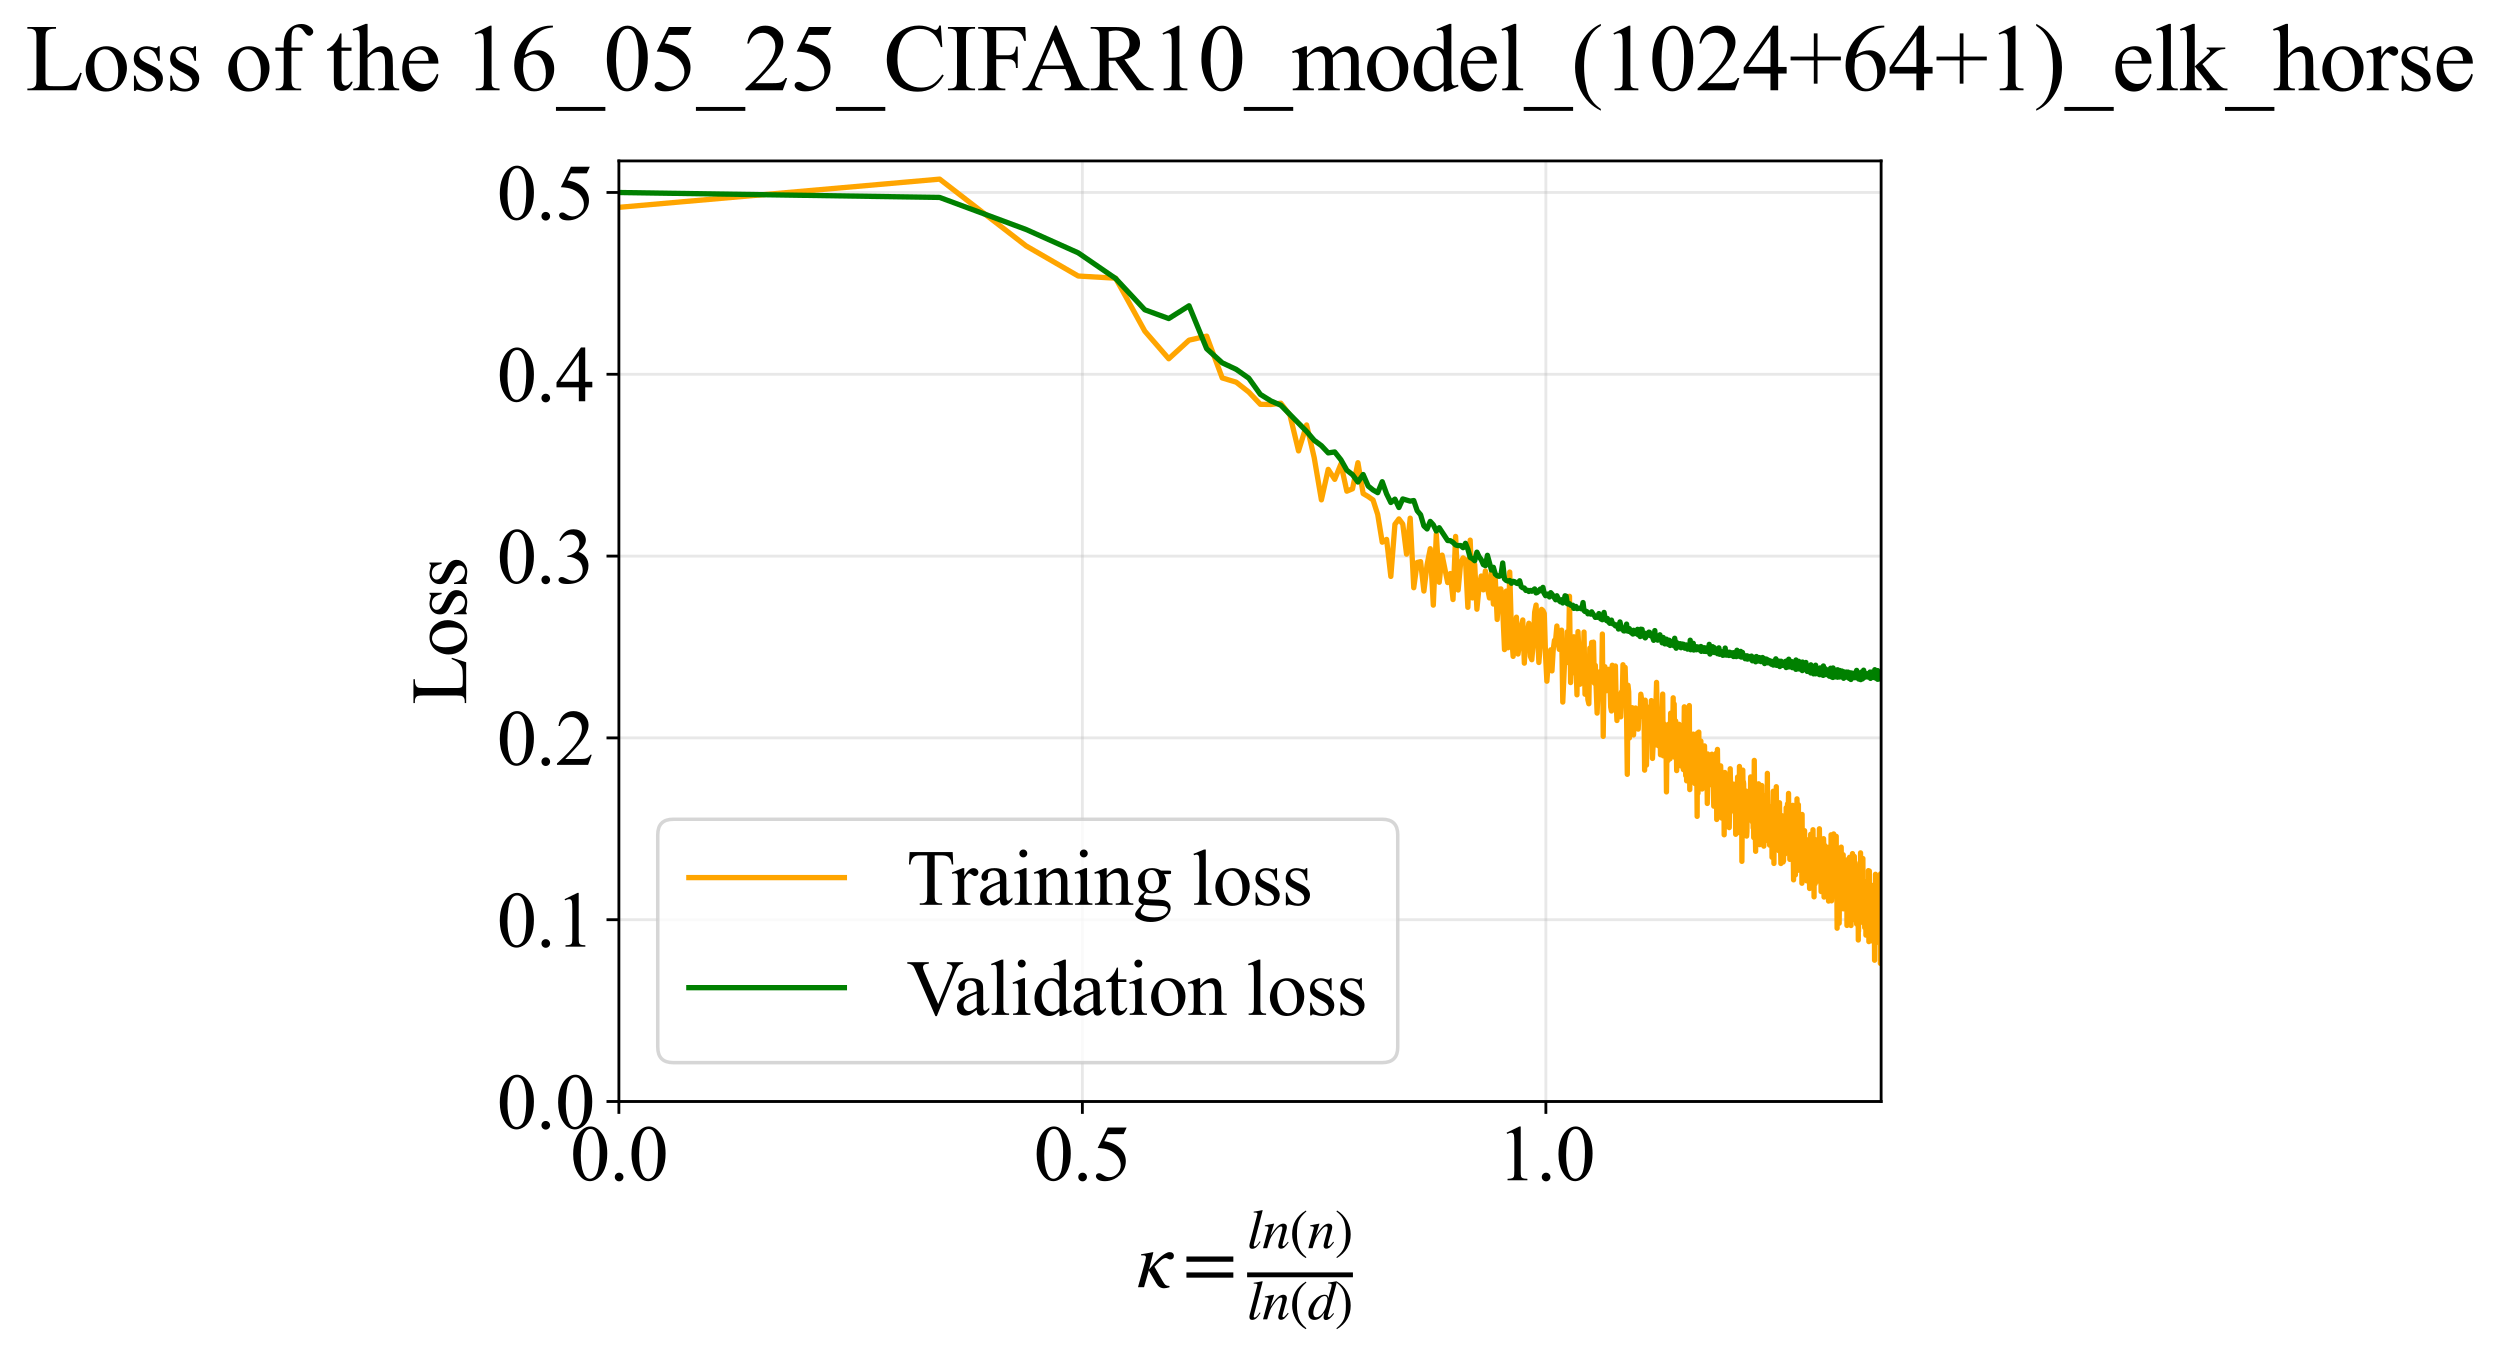 <?xml version="1.0" encoding="utf-8" standalone="no"?>
<!DOCTYPE svg PUBLIC "-//W3C//DTD SVG 1.1//EN"
  "http://www.w3.org/Graphics/SVG/1.1/DTD/svg11.dtd">
<svg xmlns:xlink="http://www.w3.org/1999/xlink" width="707.309pt" height="383.266pt" viewBox="0 0 707.309 383.266" xmlns="http://www.w3.org/2000/svg" version="1.1">
 <defs>
  <style type="text/css">*{stroke-linejoin: round; stroke-linecap: butt}</style>
 </defs>
 <g id="figure_1">
  <g id="patch_1">
   <path d="M 0 383.266 
L 707.309 383.266 
L 707.309 0 
L 0 0 
z
" style="fill: #ffffff"/>
  </g>
  <g id="axes_1">
   <g id="patch_2">
    <path d="M 175.095 311.644 
L 532.215 311.644 
L 532.215 45.532 
L 175.095 45.532 
z
" style="fill: #ffffff"/>
   </g>
   <g id="matplotlib.axis_1">
    <g id="xtick_1">
     <g id="line2d_1">
      <path d="M 175.095 311.644 
L 175.095 45.532 
" clip-path="url(#pdbb9178085)" style="fill: none; stroke: #b0b0b0; stroke-opacity: 0.3; stroke-width: 0.8; stroke-linecap: square"/>
     </g>
     <g id="line2d_2">
      <defs>
       <path id="m0bbac3641f" d="M 0 0 
L 0 3.5 
" style="stroke: #000000; stroke-width: 0.8"/>
      </defs>
      <g>
       <use xlink:href="#m0bbac3641f" x="175.095" y="311.644" style="stroke: #000000; stroke-width: 0.8"/>
      </g>
     </g>
     <g id="text_1">
      <!-- 0.0 -->
      <g transform="translate(161.345 333.92) scale(0.22 -0.22)">
       <defs>
        <path id="TimesNewRomanPSMT-30" d="M 231 2094 
Q 231 2819 450 3342 
Q 669 3866 1031 4122 
Q 1313 4325 1613 4325 
Q 2100 4325 2488 3828 
Q 2972 3213 2972 2159 
Q 2972 1422 2759 906 
Q 2547 391 2217 158 
Q 1888 -75 1581 -75 
Q 975 -75 572 641 
Q 231 1244 231 2094 
z
M 844 2016 
Q 844 1141 1059 588 
Q 1238 122 1591 122 
Q 1759 122 1940 273 
Q 2122 425 2216 781 
Q 2359 1319 2359 2297 
Q 2359 3022 2209 3506 
Q 2097 3866 1919 4016 
Q 1791 4119 1609 4119 
Q 1397 4119 1231 3928 
Q 1006 3669 925 3112 
Q 844 2556 844 2016 
z
" transform="scale(0.016)"/>
        <path id="TimesNewRomanPSMT-2e" d="M 800 606 
Q 947 606 1047 504 
Q 1147 403 1147 259 
Q 1147 116 1045 14 
Q 944 -88 800 -88 
Q 656 -88 554 14 
Q 453 116 453 259 
Q 453 406 554 506 
Q 656 606 800 606 
z
" transform="scale(0.016)"/>
       </defs>
       <use xlink:href="#TimesNewRomanPSMT-30"/>
       <use xlink:href="#TimesNewRomanPSMT-2e" transform="translate(50 0)"/>
       <use xlink:href="#TimesNewRomanPSMT-30" transform="translate(75 0)"/>
      </g>
     </g>
    </g>
    <g id="xtick_2">
     <g id="line2d_3">
      <path d="M 306.229 311.644 
L 306.229 45.532 
" clip-path="url(#pdbb9178085)" style="fill: none; stroke: #b0b0b0; stroke-opacity: 0.3; stroke-width: 0.8; stroke-linecap: square"/>
     </g>
     <g id="line2d_4">
      <g>
       <use xlink:href="#m0bbac3641f" x="306.229" y="311.644" style="stroke: #000000; stroke-width: 0.8"/>
      </g>
     </g>
     <g id="text_2">
      <!-- 0.5 -->
      <g transform="translate(292.479 333.92) scale(0.22 -0.22)">
       <defs>
        <path id="TimesNewRomanPSMT-35" d="M 2778 4238 
L 2534 3706 
L 1259 3706 
L 981 3138 
Q 1809 3016 2294 2522 
Q 2709 2097 2709 1522 
Q 2709 1188 2573 903 
Q 2438 619 2231 419 
Q 2025 219 1772 97 
Q 1413 -75 1034 -75 
Q 653 -75 479 54 
Q 306 184 306 341 
Q 306 428 378 495 
Q 450 563 559 563 
Q 641 563 702 538 
Q 763 513 909 409 
Q 1144 247 1384 247 
Q 1750 247 2026 523 
Q 2303 800 2303 1197 
Q 2303 1581 2056 1914 
Q 1809 2247 1375 2428 
Q 1034 2569 447 2591 
L 1259 4238 
L 2778 4238 
z
" transform="scale(0.016)"/>
       </defs>
       <use xlink:href="#TimesNewRomanPSMT-30"/>
       <use xlink:href="#TimesNewRomanPSMT-2e" transform="translate(50 0)"/>
       <use xlink:href="#TimesNewRomanPSMT-35" transform="translate(75 0)"/>
      </g>
     </g>
    </g>
    <g id="xtick_3">
     <g id="line2d_5">
      <path d="M 437.364 311.644 
L 437.364 45.532 
" clip-path="url(#pdbb9178085)" style="fill: none; stroke: #b0b0b0; stroke-opacity: 0.3; stroke-width: 0.8; stroke-linecap: square"/>
     </g>
     <g id="line2d_6">
      <g>
       <use xlink:href="#m0bbac3641f" x="437.364" y="311.644" style="stroke: #000000; stroke-width: 0.8"/>
      </g>
     </g>
     <g id="text_3">
      <!-- 1.0 -->
      <g transform="translate(423.614 333.92) scale(0.22 -0.22)">
       <defs>
        <path id="TimesNewRomanPSMT-31" d="M 750 3822 
L 1781 4325 
L 1884 4325 
L 1884 747 
Q 1884 391 1914 303 
Q 1944 216 2037 169 
Q 2131 122 2419 116 
L 2419 0 
L 825 0 
L 825 116 
Q 1125 122 1212 167 
Q 1300 213 1334 289 
Q 1369 366 1369 747 
L 1369 3034 
Q 1369 3497 1338 3628 
Q 1316 3728 1258 3775 
Q 1200 3822 1119 3822 
Q 1003 3822 797 3725 
L 750 3822 
z
" transform="scale(0.016)"/>
       </defs>
       <use xlink:href="#TimesNewRomanPSMT-31"/>
       <use xlink:href="#TimesNewRomanPSMT-2e" transform="translate(50 0)"/>
       <use xlink:href="#TimesNewRomanPSMT-30" transform="translate(75 0)"/>
      </g>
     </g>
    </g>
    <g id="text_4">
     <!-- $\kappa  = \frac{ln(n)}{ln(d)}$ -->
     <g transform="translate(321.645 364.186) scale(0.22 -0.22)">
      <defs>
       <path id="STIXGeneral-Italic-3ba" d="M 979 1440 
L 998 1446 
Q 1850 2541 2464 2790 
Q 2547 2822 2630 2822 
Q 2797 2822 2886 2736 
Q 2976 2650 2976 2522 
Q 2976 2387 2893 2307 
Q 2810 2227 2682 2227 
Q 2605 2227 2502 2288 
Q 2400 2349 2336 2349 
Q 2170 2349 1990 2205 
Q 1811 2061 1414 1645 
L 2042 544 
Q 2202 262 2310 182 
Q 2419 102 2624 102 
L 2624 0 
Q 2374 -83 2182 -83 
Q 1786 -83 1555 326 
L 960 1350 
L 576 0 
L 90 0 
L 640 1978 
Q 730 2317 730 2406 
Q 730 2560 518 2560 
L 339 2560 
L 339 2650 
Q 678 2694 1306 2822 
L 1325 2803 
L 979 1440 
z
" transform="scale(0.016)"/>
       <path id="STIXGeneral-Regular-3d" d="M 4077 2048 
L 307 2048 
L 307 2470 
L 4077 2470 
L 4077 2048 
z
M 4077 768 
L 307 768 
L 307 1190 
L 4077 1190 
L 4077 768 
z
" transform="scale(0.016)"/>
       <path id="STIXGeneral-Italic-6c" d="M 1786 4339 
L 806 595 
Q 755 410 755 320 
Q 755 205 864 205 
Q 1037 205 1293 570 
L 1453 794 
L 1542 730 
Q 1254 275 1046 102 
Q 838 -70 576 -70 
Q 262 -70 262 288 
Q 262 397 288 480 
L 1165 3834 
Q 1184 3898 1184 3955 
Q 1184 4096 870 4096 
L 755 4096 
L 755 4198 
Q 1203 4250 1747 4371 
L 1786 4339 
z
" transform="scale(0.016)"/>
       <path id="STIXGeneral-Italic-6e" d="M 2944 749 
L 3034 666 
Q 2707 218 2534 80 
Q 2362 -58 2138 -58 
Q 2010 -58 1923 28 
Q 1837 115 1837 288 
Q 1837 390 1939 768 
L 2221 1805 
Q 2310 2150 2310 2310 
Q 2310 2496 2157 2496 
Q 1971 2496 1750 2275 
Q 1530 2054 1210 1587 
Q 998 1274 899 1024 
Q 800 774 570 0 
L 90 0 
L 704 2240 
Q 717 2304 717 2349 
Q 717 2445 630 2480 
Q 544 2515 301 2522 
L 301 2624 
Q 550 2675 857 2729 
Q 1165 2784 1338 2822 
L 1363 2810 
L 934 1414 
Q 1408 2170 1753 2496 
Q 2099 2822 2413 2822 
Q 2611 2822 2720 2716 
Q 2829 2611 2829 2432 
Q 2829 2272 2765 2048 
L 2406 749 
Q 2317 429 2317 358 
Q 2317 243 2419 243 
Q 2541 243 2810 582 
Q 2854 634 2944 749 
z
" transform="scale(0.016)"/>
       <path id="STIXGeneral-Regular-28" d="M 1946 -1030 
L 1869 -1133 
Q 1126 -710 716 32 
Q 307 774 307 1613 
Q 307 3386 1888 4326 
L 1946 4224 
Q 1293 3667 1075 3126 
Q 858 2586 858 1632 
Q 858 685 1082 96 
Q 1306 -493 1946 -1030 
z
" transform="scale(0.016)"/>
       <path id="STIXGeneral-Regular-29" d="M 186 4224 
L 262 4326 
Q 992 3891 1408 3148 
Q 1824 2406 1824 1581 
Q 1824 -166 243 -1133 
L 186 -1030 
Q 845 -486 1059 54 
Q 1274 595 1274 1562 
Q 1274 2534 1059 3120 
Q 845 3706 186 4224 
z
" transform="scale(0.016)"/>
       <path id="STIXGeneral-Italic-64" d="M 3334 4371 
L 3373 4333 
L 3123 3360 
L 2739 1958 
Q 2323 429 2323 384 
Q 2323 256 2438 256 
Q 2522 256 2614 336 
Q 2707 416 2963 710 
L 3040 646 
Q 2547 -83 2099 -83 
Q 1978 -83 1907 -6 
Q 1837 70 1837 205 
Q 1837 397 1920 774 
Q 1645 307 1379 118 
Q 1114 -70 781 -70 
Q 461 -70 278 125 
Q 96 320 96 678 
Q 96 1440 713 2131 
Q 1331 2822 1965 2822 
Q 2163 2822 2256 2732 
Q 2349 2643 2381 2451 
L 2387 2451 
L 2675 3494 
Q 2765 3808 2765 3949 
Q 2765 4051 2694 4076 
Q 2624 4102 2355 4115 
L 2355 4224 
Q 2848 4269 3334 4371 
z
M 2278 2310 
Q 2278 2477 2185 2576 
Q 2093 2675 1978 2675 
Q 1677 2675 1395 2381 
Q 1075 2042 864 1571 
Q 653 1101 653 704 
Q 653 486 752 361 
Q 851 237 1024 237 
Q 1312 237 1606 550 
Q 1901 864 2089 1350 
Q 2278 1837 2278 2310 
z
" transform="scale(0.016)"/>
      </defs>
      <use xlink:href="#STIXGeneral-Italic-3ba" transform="translate(0 0.003)"/>
      <use xlink:href="#STIXGeneral-Regular-3d" transform="translate(58.84 0.003)"/>
      <use xlink:href="#STIXGeneral-Italic-6c" transform="translate(141.78 50.192) scale(0.7)"/>
      <use xlink:href="#STIXGeneral-Italic-6e" transform="translate(161.24 50.192) scale(0.7)"/>
      <use xlink:href="#STIXGeneral-Regular-28" transform="translate(196.24 50.192) scale(0.7)"/>
      <use xlink:href="#STIXGeneral-Italic-6e" transform="translate(219.55 50.192) scale(0.7)"/>
      <use xlink:href="#STIXGeneral-Regular-29" transform="translate(254.55 50.192) scale(0.7)"/>
      <use xlink:href="#STIXGeneral-Italic-6c" transform="translate(141.78 -41.258) scale(0.7)"/>
      <use xlink:href="#STIXGeneral-Italic-6e" transform="translate(161.24 -41.258) scale(0.7)"/>
      <use xlink:href="#STIXGeneral-Regular-28" transform="translate(196.24 -41.258) scale(0.7)"/>
      <use xlink:href="#STIXGeneral-Italic-64" transform="translate(219.55 -41.258) scale(0.7)"/>
      <use xlink:href="#STIXGeneral-Regular-29" transform="translate(254.55 -41.258) scale(0.7)"/>
      <path d="M 141.78 12.8 
L 141.78 19.05 
L 277.86 19.05 
L 277.86 12.8 
L 141.78 12.8 
z
"/>
     </g>
    </g>
   </g>
   <g id="matplotlib.axis_2">
    <g id="ytick_1">
     <g id="line2d_7">
      <path d="M 175.095 311.644 
L 532.215 311.644 
" clip-path="url(#pdbb9178085)" style="fill: none; stroke: #b0b0b0; stroke-opacity: 0.3; stroke-width: 0.8; stroke-linecap: square"/>
     </g>
     <g id="line2d_8">
      <defs>
       <path id="m5916d43dfb" d="M 0 0 
L -3.5 0 
" style="stroke: #000000; stroke-width: 0.8"/>
      </defs>
      <g>
       <use xlink:href="#m5916d43dfb" x="175.095" y="311.644" style="stroke: #000000; stroke-width: 0.8"/>
      </g>
     </g>
     <g id="text_5">
      <!-- 0.0 -->
      <g transform="translate(140.595 319.282) scale(0.22 -0.22)">
       <use xlink:href="#TimesNewRomanPSMT-30"/>
       <use xlink:href="#TimesNewRomanPSMT-2e" transform="translate(50 0)"/>
       <use xlink:href="#TimesNewRomanPSMT-30" transform="translate(75 0)"/>
      </g>
     </g>
    </g>
    <g id="ytick_2">
     <g id="line2d_9">
      <path d="M 175.095 260.206 
L 532.215 260.206 
" clip-path="url(#pdbb9178085)" style="fill: none; stroke: #b0b0b0; stroke-opacity: 0.3; stroke-width: 0.8; stroke-linecap: square"/>
     </g>
     <g id="line2d_10">
      <g>
       <use xlink:href="#m5916d43dfb" x="175.095" y="260.206" style="stroke: #000000; stroke-width: 0.8"/>
      </g>
     </g>
     <g id="text_6">
      <!-- 0.1 -->
      <g transform="translate(140.595 267.844) scale(0.22 -0.22)">
       <use xlink:href="#TimesNewRomanPSMT-30"/>
       <use xlink:href="#TimesNewRomanPSMT-2e" transform="translate(50 0)"/>
       <use xlink:href="#TimesNewRomanPSMT-31" transform="translate(75 0)"/>
      </g>
     </g>
    </g>
    <g id="ytick_3">
     <g id="line2d_11">
      <path d="M 175.095 208.768 
L 532.215 208.768 
" clip-path="url(#pdbb9178085)" style="fill: none; stroke: #b0b0b0; stroke-opacity: 0.3; stroke-width: 0.8; stroke-linecap: square"/>
     </g>
     <g id="line2d_12">
      <g>
       <use xlink:href="#m5916d43dfb" x="175.095" y="208.768" style="stroke: #000000; stroke-width: 0.8"/>
      </g>
     </g>
     <g id="text_7">
      <!-- 0.2 -->
      <g transform="translate(140.595 216.406) scale(0.22 -0.22)">
       <defs>
        <path id="TimesNewRomanPSMT-32" d="M 2934 816 
L 2638 0 
L 138 0 
L 138 116 
Q 1241 1122 1691 1759 
Q 2141 2397 2141 2925 
Q 2141 3328 1894 3587 
Q 1647 3847 1303 3847 
Q 991 3847 742 3664 
Q 494 3481 375 3128 
L 259 3128 
Q 338 3706 661 4015 
Q 984 4325 1469 4325 
Q 1984 4325 2329 3994 
Q 2675 3663 2675 3213 
Q 2675 2891 2525 2569 
Q 2294 2063 1775 1497 
Q 997 647 803 472 
L 1909 472 
Q 2247 472 2383 497 
Q 2519 522 2628 598 
Q 2738 675 2819 816 
L 2934 816 
z
" transform="scale(0.016)"/>
       </defs>
       <use xlink:href="#TimesNewRomanPSMT-30"/>
       <use xlink:href="#TimesNewRomanPSMT-2e" transform="translate(50 0)"/>
       <use xlink:href="#TimesNewRomanPSMT-32" transform="translate(75 0)"/>
      </g>
     </g>
    </g>
    <g id="ytick_4">
     <g id="line2d_13">
      <path d="M 175.095 157.33 
L 532.215 157.33 
" clip-path="url(#pdbb9178085)" style="fill: none; stroke: #b0b0b0; stroke-opacity: 0.3; stroke-width: 0.8; stroke-linecap: square"/>
     </g>
     <g id="line2d_14">
      <g>
       <use xlink:href="#m5916d43dfb" x="175.095" y="157.33" style="stroke: #000000; stroke-width: 0.8"/>
      </g>
     </g>
     <g id="text_8">
      <!-- 0.3 -->
      <g transform="translate(140.595 164.968) scale(0.22 -0.22)">
       <defs>
        <path id="TimesNewRomanPSMT-33" d="M 325 3431 
Q 506 3859 782 4092 
Q 1059 4325 1472 4325 
Q 1981 4325 2253 3994 
Q 2459 3747 2459 3466 
Q 2459 3003 1878 2509 
Q 2269 2356 2469 2072 
Q 2669 1788 2669 1403 
Q 2669 853 2319 450 
Q 1863 -75 997 -75 
Q 569 -75 414 31 
Q 259 138 259 259 
Q 259 350 332 419 
Q 406 488 509 488 
Q 588 488 669 463 
Q 722 447 909 348 
Q 1097 250 1169 231 
Q 1284 197 1416 197 
Q 1734 197 1970 444 
Q 2206 691 2206 1028 
Q 2206 1275 2097 1509 
Q 2016 1684 1919 1775 
Q 1784 1900 1550 2001 
Q 1316 2103 1072 2103 
L 972 2103 
L 972 2197 
Q 1219 2228 1467 2375 
Q 1716 2522 1828 2728 
Q 1941 2934 1941 3181 
Q 1941 3503 1739 3701 
Q 1538 3900 1238 3900 
Q 753 3900 428 3381 
L 325 3431 
z
" transform="scale(0.016)"/>
       </defs>
       <use xlink:href="#TimesNewRomanPSMT-30"/>
       <use xlink:href="#TimesNewRomanPSMT-2e" transform="translate(50 0)"/>
       <use xlink:href="#TimesNewRomanPSMT-33" transform="translate(75 0)"/>
      </g>
     </g>
    </g>
    <g id="ytick_5">
     <g id="line2d_15">
      <path d="M 175.095 105.892 
L 532.215 105.892 
" clip-path="url(#pdbb9178085)" style="fill: none; stroke: #b0b0b0; stroke-opacity: 0.3; stroke-width: 0.8; stroke-linecap: square"/>
     </g>
     <g id="line2d_16">
      <g>
       <use xlink:href="#m5916d43dfb" x="175.095" y="105.892" style="stroke: #000000; stroke-width: 0.8"/>
      </g>
     </g>
     <g id="text_9">
      <!-- 0.4 -->
      <g transform="translate(140.595 113.53) scale(0.22 -0.22)">
       <defs>
        <path id="TimesNewRomanPSMT-34" d="M 2978 1563 
L 2978 1119 
L 2409 1119 
L 2409 0 
L 1894 0 
L 1894 1119 
L 100 1119 
L 100 1519 
L 2066 4325 
L 2409 4325 
L 2409 1563 
L 2978 1563 
z
M 1894 1563 
L 1894 3666 
L 406 1563 
L 1894 1563 
z
" transform="scale(0.016)"/>
       </defs>
       <use xlink:href="#TimesNewRomanPSMT-30"/>
       <use xlink:href="#TimesNewRomanPSMT-2e" transform="translate(50 0)"/>
       <use xlink:href="#TimesNewRomanPSMT-34" transform="translate(75 0)"/>
      </g>
     </g>
    </g>
    <g id="ytick_6">
     <g id="line2d_17">
      <path d="M 175.095 54.454 
L 532.215 54.454 
" clip-path="url(#pdbb9178085)" style="fill: none; stroke: #b0b0b0; stroke-opacity: 0.3; stroke-width: 0.8; stroke-linecap: square"/>
     </g>
     <g id="line2d_18">
      <g>
       <use xlink:href="#m5916d43dfb" x="175.095" y="54.454" style="stroke: #000000; stroke-width: 0.8"/>
      </g>
     </g>
     <g id="text_10">
      <!-- 0.5 -->
      <g transform="translate(140.595 62.092) scale(0.22 -0.22)">
       <use xlink:href="#TimesNewRomanPSMT-30"/>
       <use xlink:href="#TimesNewRomanPSMT-2e" transform="translate(50 0)"/>
       <use xlink:href="#TimesNewRomanPSMT-35" transform="translate(75 0)"/>
      </g>
     </g>
    </g>
    <g id="text_11">
     <!-- Loss -->
     <g transform="translate(131.889 199.369) rotate(-90) scale(0.22 -0.22)">
      <defs>
       <path id="TimesNewRomanPSMT-4c" d="M 3669 1172 
L 3772 1150 
L 3409 0 
L 128 0 
L 128 116 
L 288 116 
Q 556 116 672 291 
Q 738 391 738 753 
L 738 3488 
Q 738 3884 650 3984 
Q 528 4122 288 4122 
L 128 4122 
L 128 4238 
L 2047 4238 
L 2047 4122 
Q 1709 4125 1573 4059 
Q 1438 3994 1388 3894 
Q 1338 3794 1338 3416 
L 1338 753 
Q 1338 494 1388 397 
Q 1425 331 1503 300 
Q 1581 269 1991 269 
L 2300 269 
Q 2788 269 2984 341 
Q 3181 413 3343 595 
Q 3506 778 3669 1172 
z
" transform="scale(0.016)"/>
       <path id="TimesNewRomanPSMT-6f" d="M 1600 2947 
Q 2250 2947 2644 2453 
Q 2978 2031 2978 1484 
Q 2978 1100 2793 706 
Q 2609 313 2286 112 
Q 1963 -88 1566 -88 
Q 919 -88 538 428 
Q 216 863 216 1403 
Q 216 1797 411 2186 
Q 606 2575 925 2761 
Q 1244 2947 1600 2947 
z
M 1503 2744 
Q 1338 2744 1170 2645 
Q 1003 2547 900 2300 
Q 797 2053 797 1666 
Q 797 1041 1045 587 
Q 1294 134 1700 134 
Q 2003 134 2200 384 
Q 2397 634 2397 1244 
Q 2397 2006 2069 2444 
Q 1847 2744 1503 2744 
z
" transform="scale(0.016)"/>
       <path id="TimesNewRomanPSMT-73" d="M 2050 2947 
L 2050 1972 
L 1947 1972 
Q 1828 2431 1642 2597 
Q 1456 2763 1169 2763 
Q 950 2763 815 2647 
Q 681 2531 681 2391 
Q 681 2216 781 2091 
Q 878 1963 1175 1819 
L 1631 1597 
Q 2266 1288 2266 781 
Q 2266 391 1970 151 
Q 1675 -88 1309 -88 
Q 1047 -88 709 6 
Q 606 38 541 38 
Q 469 38 428 -44 
L 325 -44 
L 325 978 
L 428 978 
Q 516 541 762 319 
Q 1009 97 1316 97 
Q 1531 97 1667 223 
Q 1803 350 1803 528 
Q 1803 744 1651 891 
Q 1500 1038 1047 1263 
Q 594 1488 453 1669 
Q 313 1847 313 2119 
Q 313 2472 555 2709 
Q 797 2947 1181 2947 
Q 1350 2947 1591 2875 
Q 1750 2828 1803 2828 
Q 1853 2828 1881 2850 
Q 1909 2872 1947 2947 
L 2050 2947 
z
" transform="scale(0.016)"/>
      </defs>
      <use xlink:href="#TimesNewRomanPSMT-4c"/>
      <use xlink:href="#TimesNewRomanPSMT-6f" transform="translate(61.084 0)"/>
      <use xlink:href="#TimesNewRomanPSMT-73" transform="translate(111.084 0)"/>
      <use xlink:href="#TimesNewRomanPSMT-73" transform="translate(150 0)"/>
     </g>
    </g>
   </g>
   <g id="line2d_19">
    <path d="M 175.095 58.661 
L 265.849 50.675 
L 290.317 69.579 
L 305.054 78.093 
L 315.633 78.708 
L 323.891 93.692 
L 330.666 101.505 
L 336.41 96.242 
L 341.396 95.101 
L 345.801 106.932 
L 349.746 108.124 
L 353.318 110.929 
L 356.582 114.388 
L 359.586 114.432 
L 362.37 114.073 
L 364.963 117.453 
L 367.389 127.572 
L 369.669 120.228 
L 371.819 129.466 
L 373.854 141.421 
L 375.785 132.799 
L 377.622 135.618 
L 379.374 131.288 
L 381.049 138.965 
L 382.652 138.295 
L 384.191 130.909 
L 385.669 139.641 
L 387.091 140.481 
L 388.463 141.453 
L 389.786 145.564 
L 391.064 153.399 
L 392.301 152.611 
L 393.498 163.082 
L 394.659 148.328 
L 395.785 146.817 
L 396.879 148.287 
L 397.942 156.781 
L 398.976 146.604 
L 399.982 166.284 
L 400.962 159.135 
L 401.918 158.905 
L 402.85 167.222 
L 403.759 159.767 
L 404.648 155.241 
L 405.516 171.209 
L 406.364 151.104 
L 407.194 164.738 
L 408.006 157.054 
L 409.579 164.818 
L 410.342 162.27 
L 411.09 169.62 
L 411.823 151.77 
L 412.543 166.928 
L 413.249 159.3 
L 413.942 157.841 
L 414.622 158.434 
L 415.291 171.824 
L 415.948 152.815 
L 416.593 169.168 
L 417.228 159.686 
L 417.853 172.36 
L 418.467 165.972 
L 419.071 162.97 
L 419.666 166.886 
L 420.252 161.531 
L 420.829 166.27 
L 421.397 169.174 
L 421.957 162.029 
L 422.508 170.899 
L 423.052 163.617 
L 423.588 175.26 
L 424.116 166.697 
L 424.637 166.611 
L 425.151 172.422 
L 425.659 183.784 
L 426.159 167.233 
L 426.653 183.272 
L 427.141 161.85 
L 427.622 178.922 
L 428.098 185.702 
L 429.031 174.617 
L 429.489 185.041 
L 429.941 181.82 
L 430.389 177.497 
L 430.831 175.404 
L 431.268 187.619 
L 431.7 178.738 
L 432.127 179.017 
L 432.549 176.332 
L 432.967 185.688 
L 433.38 186.656 
L 433.788 181.881 
L 434.192 173.21 
L 434.592 171.177 
L 435.38 187.439 
L 435.768 182.677 
L 436.151 172.402 
L 436.531 172.745 
L 436.907 173.579 
L 437.28 185.617 
L 437.649 192.728 
L 438.014 187.8 
L 438.376 186.736 
L 438.734 183.857 
L 439.089 189.814 
L 439.44 183.882 
L 439.789 181.171 
L 440.134 180.872 
L 440.476 177.113 
L 441.151 183.726 
L 441.484 181.678 
L 441.815 178.286 
L 442.142 198.636 
L 442.788 184.344 
L 443.107 187.518 
L 443.424 178.744 
L 443.737 186.217 
L 444.048 168.705 
L 444.357 193.117 
L 444.663 183.68 
L 444.967 189.47 
L 445.268 180.161 
L 445.567 190.421 
L 445.864 186.122 
L 446.158 196.584 
L 446.45 178.694 
L 446.739 184.823 
L 447.027 193.585 
L 447.596 184.112 
L 447.877 191.123 
L 448.156 178.823 
L 448.433 196.413 
L 448.708 188.851 
L 448.981 192.271 
L 449.252 197.979 
L 449.521 199.113 
L 449.788 183.373 
L 450.053 186.263 
L 450.317 181.766 
L 450.579 192.07 
L 450.838 181.675 
L 451.097 193.292 
L 451.353 188.253 
L 451.86 201.756 
L 452.112 195.396 
L 452.609 190.062 
L 452.856 191.217 
L 453.1 195.865 
L 453.343 179.387 
L 453.585 208.335 
L 453.825 190.857 
L 454.064 188.625 
L 454.301 193.227 
L 454.536 195.413 
L 454.771 194.475 
L 455.003 194.757 
L 455.235 189.355 
L 455.464 191.68 
L 455.693 200.029 
L 455.92 201.153 
L 456.146 188.218 
L 456.37 197.154 
L 456.593 197.756 
L 456.815 195.963 
L 457.036 188.427 
L 457.255 198.798 
L 457.473 203.85 
L 457.905 196.469 
L 458.119 199.325 
L 458.332 198.58 
L 458.544 202.808 
L 458.755 195.764 
L 458.964 197.737 
L 459.173 188.07 
L 459.38 197.513 
L 459.586 194.329 
L 459.791 188.82 
L 460.198 202.702 
L 460.399 219.076 
L 460.6 193.873 
L 460.799 195.755 
L 460.998 208.785 
L 461.195 201.011 
L 461.392 203.016 
L 461.782 200.218 
L 462.168 207.938 
L 462.55 200.605 
L 462.739 200.314 
L 462.928 204.157 
L 463.116 204.35 
L 463.302 202.442 
L 463.488 206.28 
L 463.673 202.03 
L 463.857 202.898 
L 464.04 201.994 
L 464.223 196.407 
L 464.404 197.536 
L 464.584 201.892 
L 464.764 202.772 
L 465.121 199.476 
L 465.298 217.897 
L 465.474 198.101 
L 465.65 204.336 
L 465.825 216.474 
L 466.172 200.076 
L 466.344 201.092 
L 466.686 202.647 
L 466.856 202.72 
L 467.025 206.919 
L 467.194 198.213 
L 467.362 203.098 
L 467.528 214.581 
L 467.695 210.79 
L 467.86 203.749 
L 468.025 209.433 
L 468.189 210.798 
L 468.677 193.063 
L 468.999 207.366 
L 469.159 210.976 
L 469.477 206.012 
L 469.635 205.285 
L 469.792 213.541 
L 469.949 213.181 
L 470.105 205.663 
L 470.26 203.535 
L 470.415 196.371 
L 470.569 213.837 
L 470.722 205.054 
L 470.875 204.822 
L 471.027 212.461 
L 471.33 206.918 
L 471.48 224.05 
L 471.63 210.715 
L 471.779 209.537 
L 471.928 215.171 
L 472.223 204.82 
L 472.516 214.663 
L 472.662 201.78 
L 472.807 209.821 
L 472.952 208.722 
L 473.096 209.615 
L 473.24 206.79 
L 473.383 197.427 
L 473.525 213.701 
L 473.667 199.178 
L 473.808 211.814 
L 473.949 214.347 
L 474.09 203.991 
L 474.229 208.65 
L 474.369 218.019 
L 474.508 206.388 
L 474.784 213.502 
L 474.921 205.199 
L 475.058 204.924 
L 475.194 215.263 
L 475.33 210.064 
L 475.6 216.72 
L 475.868 207.125 
L 476.002 213.217 
L 476.135 212.021 
L 476.267 217.746 
L 476.399 211.63 
L 476.531 199.976 
L 476.923 219.437 
L 477.052 207.122 
L 477.182 220.912 
L 477.311 212.343 
L 477.439 216.703 
L 477.822 206.681 
L 477.948 199.62 
L 478.075 223.4 
L 478.201 214.89 
L 478.326 216.462 
L 478.451 210.604 
L 478.576 210.629 
L 478.947 214.949 
L 479.07 207.703 
L 479.193 215.548 
L 479.315 214.531 
L 479.437 216.676 
L 479.558 221.711 
L 479.8 217.764 
L 479.92 219.644 
L 480.04 215.489 
L 480.16 230.965 
L 480.279 207.385 
L 480.398 224.437 
L 480.516 220.18 
L 480.634 207.129 
L 480.752 222.54 
L 480.869 213.878 
L 480.986 213.718 
L 481.102 220.418 
L 481.219 209.663 
L 481.565 223.23 
L 481.794 219.229 
L 481.908 221.422 
L 482.022 220.752 
L 482.136 220.927 
L 482.249 211.035 
L 482.361 217.454 
L 482.474 214.54 
L 482.586 219.615 
L 482.698 213.687 
L 482.809 214.182 
L 482.92 215.532 
L 483.031 227.318 
L 483.141 213.311 
L 483.252 219.316 
L 483.361 217.952 
L 483.471 218.476 
L 483.58 221.778 
L 483.797 217.493 
L 484.014 222.003 
L 484.121 221.251 
L 484.228 221.923 
L 484.335 213.379 
L 484.442 221.479 
L 484.549 219.644 
L 484.655 220.704 
L 484.866 228.084 
L 484.971 216.483 
L 485.076 219.508 
L 485.285 228.055 
L 485.596 213.051 
L 485.7 231.848 
L 485.905 212.022 
L 486.11 226.654 
L 486.212 224.532 
L 486.313 225.823 
L 486.515 216.632 
L 486.717 221.084 
L 486.817 216.683 
L 486.917 220.029 
L 487.116 231.46 
L 487.215 222.291 
L 487.314 224.196 
L 487.413 222.713 
L 487.511 230.839 
L 487.609 229.661 
L 487.707 218.7 
L 487.805 236.181 
L 487.999 218.552 
L 488.193 225.818 
L 488.289 228.295 
L 488.385 224.984 
L 488.481 225.675 
L 488.577 219.719 
L 488.672 223.831 
L 488.767 222.898 
L 488.862 220.278 
L 489.051 227.483 
L 489.145 222.981 
L 489.239 234.152 
L 489.52 217.501 
L 489.706 226.708 
L 489.891 221.96 
L 489.983 228.796 
L 490.167 226.198 
L 490.258 227.445 
L 490.349 225.714 
L 490.44 221.836 
L 490.531 229.474 
L 490.622 228.204 
L 490.712 223.568 
L 490.892 229.981 
L 490.982 226.336 
L 491.072 236.042 
L 491.25 225.22 
L 491.339 227.763 
L 491.428 225.228 
L 491.516 229.21 
L 491.604 219.836 
L 491.693 235.585 
L 491.78 219.855 
L 492.043 231.918 
L 492.13 216.85 
L 492.217 219.363 
L 492.39 227.644 
L 492.476 219.342 
L 492.562 229.231 
L 492.734 219.911 
L 492.819 243.696 
L 493.075 217.885 
L 493.159 224.329 
L 493.244 221.152 
L 493.328 221.755 
L 493.412 231.001 
L 493.58 224.734 
L 493.664 228.381 
L 493.747 225.777 
L 493.83 233.871 
L 493.996 223.802 
L 494.079 225.447 
L 494.161 236.549 
L 494.244 235.284 
L 494.326 227.718 
L 494.408 230.365 
L 494.571 226.02 
L 494.653 227.338 
L 494.734 223.953 
L 494.815 225.703 
L 494.896 224.252 
L 495.057 231.445 
L 495.138 224.889 
L 495.218 227.474 
L 495.298 219.807 
L 495.378 229.234 
L 495.458 226.986 
L 495.537 228.143 
L 495.617 225.449 
L 495.775 232.549 
L 495.932 226.353 
L 496.011 234.216 
L 496.089 227.411 
L 496.168 236.964 
L 496.324 215.136 
L 496.479 233.242 
L 496.556 232.724 
L 496.711 240.854 
L 496.788 227.3 
L 496.865 230.573 
L 497.018 226.284 
L 497.094 228.167 
L 497.17 233.628 
L 497.246 230.868 
L 497.322 223.962 
L 497.398 237.362 
L 497.549 221.758 
L 497.624 235.394 
L 497.774 224.229 
L 497.849 238.974 
L 497.999 222.594 
L 498.073 233.353 
L 498.147 231.688 
L 498.221 237.929 
L 498.443 222.236 
L 498.59 238.838 
L 498.809 224.926 
L 498.882 229.734 
L 498.954 226.04 
L 499.027 239.397 
L 499.099 232.317 
L 499.172 232.372 
L 499.244 226.058 
L 499.388 237.931 
L 499.459 233.695 
L 499.531 229.499 
L 499.602 237.707 
L 499.674 235.509 
L 499.745 236.279 
L 499.816 235.293 
L 499.887 227.414 
L 499.958 234.828 
L 500.028 218.802 
L 500.099 232.206 
L 500.169 231.402 
L 500.239 233.215 
L 500.309 231.275 
L 500.379 234.322 
L 500.449 233.616 
L 500.519 230.016 
L 500.589 231.79 
L 500.658 239.091 
L 500.797 232.457 
L 500.866 233.719 
L 500.935 232.412 
L 501.004 236.259 
L 501.072 234.717 
L 501.141 229.751 
L 501.209 231.428 
L 501.278 231.746 
L 501.346 242.548 
L 501.482 227.863 
L 501.55 230.853 
L 501.685 223.861 
L 501.887 244.291 
L 502.022 224.853 
L 502.088 236.954 
L 502.288 225.04 
L 502.355 238.103 
L 502.421 234.756 
L 502.487 239.591 
L 502.553 222.576 
L 502.685 237.963 
L 502.948 231.075 
L 503.078 234.736 
L 503.143 229.377 
L 503.273 240.684 
L 503.338 237.494 
L 503.467 227.118 
L 503.595 240.694 
L 503.66 232.272 
L 503.724 236.989 
L 503.851 244.312 
L 503.979 238.529 
L 504.042 241.1 
L 504.169 230.78 
L 504.232 237.565 
L 504.295 236.587 
L 504.484 243.892 
L 504.547 238.038 
L 504.609 243.565 
L 504.734 234.026 
L 504.859 236.806 
L 504.921 232.052 
L 504.983 241.646 
L 505.045 232.765 
L 505.106 237.933 
L 505.23 233.69 
L 505.291 238.955 
L 505.352 228.526 
L 505.414 234.412 
L 505.475 231.434 
L 505.658 241.067 
L 505.718 227.439 
L 505.779 237.675 
L 505.84 236.713 
L 506.021 224.478 
L 506.201 241.263 
L 506.261 235.598 
L 506.321 238.041 
L 506.381 243.135 
L 506.44 231.434 
L 506.5 233.273 
L 506.559 243.052 
L 506.619 238.429 
L 506.855 232.455 
L 506.914 233.218 
L 506.973 228.951 
L 507.09 240.965 
L 507.148 240.647 
L 507.207 227.848 
L 507.265 234.29 
L 507.44 248.931 
L 507.556 234.156 
L 507.671 243.034 
L 507.844 231.833 
L 507.958 247.532 
L 508.016 238.957 
L 508.13 245.071 
L 508.243 232.706 
L 508.3 241.497 
L 508.413 226.017 
L 508.47 228.803 
L 508.583 246.159 
L 508.639 243.448 
L 508.695 246.224 
L 508.807 227.668 
L 508.919 244.972 
L 508.975 243.389 
L 509.03 244.757 
L 509.197 238.23 
L 509.252 238.628 
L 509.363 244.841 
L 509.418 242.035 
L 509.473 231.577 
L 509.528 232.216 
L 509.638 241.578 
L 509.692 234.117 
L 509.747 238.734 
L 509.801 249.889 
L 509.856 230.431 
L 509.91 240.471 
L 509.965 237.466 
L 510.019 243.311 
L 510.073 239.141 
L 510.127 235.368 
L 510.181 238.005 
L 510.235 235.68 
L 510.396 247.976 
L 510.45 245.636 
L 510.557 235.027 
L 510.717 244.988 
L 510.77 247.143 
L 510.823 237.353 
L 510.876 248.957 
L 510.929 241.131 
L 510.982 245.008 
L 511.088 240.556 
L 511.14 249.211 
L 511.193 239.834 
L 511.245 238.786 
L 511.298 241.552 
L 511.35 239.966 
L 511.402 239.772 
L 511.507 247.482 
L 511.559 246.451 
L 511.611 237.611 
L 511.663 241.741 
L 511.715 243.298 
L 511.767 248.29 
L 511.818 240.033 
L 511.87 247.047 
L 511.921 245.358 
L 511.973 251.378 
L 512.076 237.993 
L 512.127 242.227 
L 512.178 240.437 
L 512.229 246.861 
L 512.281 236.037 
L 512.383 250.111 
L 512.433 239.401 
L 512.484 239.711 
L 512.535 244.959 
L 512.586 244.597 
L 512.636 237.345 
L 512.687 248.605 
L 512.737 244.926 
L 512.788 238.206 
L 512.838 249.861 
L 512.888 241.102 
L 512.939 234.753 
L 512.989 240.554 
L 513.039 247.438 
L 513.089 237.239 
L 513.139 238.507 
L 513.238 253.738 
L 513.288 245.947 
L 513.338 239.11 
L 513.387 248.593 
L 513.437 239.398 
L 513.486 237.507 
L 513.536 250.052 
L 513.585 245.089 
L 513.635 245.762 
L 513.684 249.654 
L 513.733 246.604 
L 513.782 246.317 
L 513.929 242.272 
L 513.978 247.127 
L 514.027 245.609 
L 514.075 241.585 
L 514.124 244.382 
L 514.173 246.958 
L 514.221 245.294 
L 514.27 245.107 
L 514.318 240.385 
L 514.366 246.185 
L 514.463 246.283 
L 514.511 245.194 
L 514.559 249.28 
L 514.751 234.481 
L 514.846 243.688 
L 514.894 241.652 
L 514.989 241.142 
L 515.037 246.478 
L 515.084 238.497 
L 515.132 249.091 
L 515.179 247.26 
L 515.226 252.239 
L 515.273 246.705 
L 515.321 245.14 
L 515.415 249.857 
L 515.462 237.691 
L 515.509 242.973 
L 515.555 246.916 
L 515.602 241.104 
L 515.649 250.413 
L 515.696 245.328 
L 515.742 245.736 
L 515.789 250.544 
L 515.928 237.282 
L 515.974 239.052 
L 516.067 253.799 
L 516.113 239.185 
L 516.159 247.6 
L 516.205 246.313 
L 516.343 239.267 
L 516.389 240.25 
L 516.572 252.878 
L 516.708 242.102 
L 516.754 244.32 
L 516.799 253.134 
L 516.844 243.322 
L 516.889 243.258 
L 517.025 253.874 
L 517.07 247.28 
L 517.115 248.716 
L 517.16 250.918 
L 517.249 244.198 
L 517.294 247.857 
L 517.339 254.937 
L 517.383 246.19 
L 517.517 239.667 
L 517.561 251.028 
L 517.65 245.596 
L 517.694 243.317 
L 517.827 251.206 
L 517.871 243.414 
L 517.915 244.159 
L 517.959 251.272 
L 518.003 248.775 
L 518.047 236.189 
L 518.091 249.302 
L 518.134 248.315 
L 518.178 254.87 
L 518.222 253.126 
L 518.309 246.397 
L 518.352 247.941 
L 518.396 253.209 
L 518.526 238.277 
L 518.569 252.62 
L 518.656 250.657 
L 518.785 235.941 
L 518.871 248.842 
L 518.956 248.16 
L 519.042 241.451 
L 519.085 245.842 
L 519.212 251.986 
L 519.255 249.637 
L 519.297 249.898 
L 519.34 252.681 
L 519.382 242.283 
L 519.424 246.34 
L 519.466 253.748 
L 519.509 236.613 
L 519.551 246.051 
L 519.593 248.892 
L 519.635 243.001 
L 519.761 262.616 
L 519.845 244.091 
L 519.886 252.173 
L 519.928 248.249 
L 519.97 248.283 
L 520.011 252.671 
L 520.053 243.973 
L 520.136 248.142 
L 520.178 256.814 
L 520.219 254.838 
L 520.302 242.392 
L 520.343 261.201 
L 520.384 257.177 
L 520.549 244.916 
L 520.59 250.504 
L 520.672 249.595 
L 520.712 250.556 
L 520.794 252.729 
L 520.835 247.234 
L 520.876 253.918 
L 520.916 239.671 
L 520.997 248.002 
L 521.119 251.144 
L 521.24 242.622 
L 521.361 256.632 
L 521.401 249.812 
L 521.441 253.914 
L 521.481 241.834 
L 521.521 257.133 
L 521.72 246.021 
L 521.76 248.988 
L 521.8 252.992 
L 521.84 243.254 
L 521.919 245.128 
L 521.958 252.148 
L 522.037 250.547 
L 522.077 245.842 
L 522.155 249.186 
L 522.195 249.172 
L 522.234 254.912 
L 522.273 253.507 
L 522.352 247.451 
L 522.391 255.421 
L 522.469 251.918 
L 522.508 246.819 
L 522.547 261.833 
L 522.624 250.559 
L 522.663 258.041 
L 522.741 252.474 
L 522.818 252.482 
L 522.857 247.452 
L 522.972 260.248 
L 523.011 242.98 
L 523.049 252.475 
L 523.088 260.441 
L 523.126 248.796 
L 523.203 251.021 
L 523.241 254.539 
L 523.279 242.543 
L 523.355 252.409 
L 523.393 246.37 
L 523.432 260.074 
L 523.47 247.008 
L 523.507 245.341 
L 523.583 254.905 
L 523.621 248.864 
L 523.659 248.551 
L 523.697 261.855 
L 523.772 251.539 
L 523.885 259.294 
L 523.96 244.798 
L 523.998 259.718 
L 524.072 253.046 
L 524.11 241.502 
L 524.147 249.255 
L 524.184 258.453 
L 524.222 244.844 
L 524.259 252.428 
L 524.333 251.123 
L 524.407 260.199 
L 524.481 248.773 
L 524.518 249.484 
L 524.555 253.217 
L 524.592 250.741 
L 524.629 242.294 
L 524.703 247.756 
L 524.813 255.885 
L 524.85 244.085 
L 524.886 255.711 
L 524.923 257.757 
L 525.069 250.394 
L 525.141 256.386 
L 525.178 254.872 
L 525.214 252.322 
L 525.286 261.438 
L 525.323 256.59 
L 525.395 251.639 
L 525.431 256.142 
L 525.467 244.988 
L 525.503 256.763 
L 525.539 247.158 
L 525.647 256.573 
L 525.683 256.512 
L 525.718 254.621 
L 525.754 265.948 
L 525.79 245.442 
L 525.826 263.44 
L 525.933 250.086 
L 525.968 254.158 
L 526.004 259.782 
L 526.075 254.195 
L 526.11 256.547 
L 526.146 254.66 
L 526.181 252.134 
L 526.216 252.456 
L 526.252 258.107 
L 526.287 249.749 
L 526.322 255.351 
L 526.357 256.59 
L 526.393 241.298 
L 526.463 256.1 
L 526.533 246.61 
L 526.568 258.494 
L 526.673 257.571 
L 526.708 251.205 
L 526.777 253.997 
L 526.812 259.483 
L 526.847 252.249 
L 526.916 245.674 
L 527.02 259.066 
L 527.055 242.89 
L 527.124 256.553 
L 527.158 252.861 
L 527.193 260.928 
L 527.227 261.152 
L 527.33 251.739 
L 527.364 255.864 
L 527.399 261.166 
L 527.433 255.48 
L 527.501 252.413 
L 527.57 262.433 
L 527.638 257.957 
L 527.672 252.729 
L 527.706 260.296 
L 527.74 253.566 
L 527.773 258.472 
L 527.807 250.874 
L 527.841 255.528 
L 527.875 256.759 
L 527.909 264.574 
L 527.943 256.633 
L 527.976 260.76 
L 528.01 254.885 
L 528.077 261.294 
L 528.111 255.524 
L 528.212 249.349 
L 528.279 259.247 
L 528.312 257.232 
L 528.379 259.665 
L 528.445 251.911 
L 528.479 261.395 
L 528.545 250.84 
L 528.645 260.423 
L 528.612 246.316 
L 528.678 258.523 
L 528.711 257.381 
L 528.744 266.406 
L 528.777 254.807 
L 528.81 255.951 
L 528.843 256.411 
L 528.876 246.422 
L 528.909 260.948 
L 528.942 253.592 
L 529.04 265.216 
L 529.106 261.41 
L 529.204 252.805 
L 529.236 255.494 
L 529.334 262.572 
L 529.464 254.692 
L 529.497 259.953 
L 529.529 252.732 
L 529.561 257.896 
L 529.594 254.466 
L 529.69 266.212 
L 529.723 252.454 
L 529.819 256.278 
L 529.851 256.561 
L 529.915 258.717 
L 529.947 250.472 
L 530.011 259.994 
L 530.075 255.792 
L 530.139 262.655 
L 530.171 251.54 
L 530.266 252.474 
L 530.361 271.677 
L 530.393 251.201 
L 530.488 257.266 
L 530.582 261.274 
L 530.614 247.355 
L 530.645 263.661 
L 530.676 259.553 
L 530.708 259.313 
L 530.739 259.461 
L 530.802 262.987 
L 530.864 251.413 
L 530.927 261.424 
L 530.958 265.014 
L 530.989 258.344 
L 531.02 260.23 
L 531.051 262.775 
L 531.082 261.974 
L 531.175 252.585 
L 531.144 262.714 
L 531.206 254.245 
L 531.33 263.929 
L 531.361 256.068 
L 531.423 257.886 
L 531.453 263.335 
L 531.484 253.335 
L 531.515 260.628 
L 531.546 259.728 
L 531.576 265.554 
L 531.607 259.393 
L 531.637 261.58 
L 531.668 258.845 
L 531.699 266.809 
L 531.76 259.824 
L 531.79 259.627 
L 531.851 261.191 
L 531.882 257.01 
L 531.942 258.206 
L 532.003 272.563 
L 532.033 258.227 
L 532.064 247.231 
L 532.124 261.834 
L 532.154 260.453 
L 532.215 262.463 
L 532.215 262.463 
" clip-path="url(#pdbb9178085)" style="fill: none; stroke: #ffa500; stroke-width: 1.5; stroke-linecap: square"/>
   </g>
   <g id="line2d_20">
    <path d="M 175.095 54.464 
L 265.849 55.858 
L 290.317 64.933 
L 305.054 71.535 
L 315.633 78.794 
L 323.891 87.646 
L 330.666 90.126 
L 336.41 86.513 
L 341.396 98.666 
L 345.801 102.651 
L 349.746 104.496 
L 353.318 107.007 
L 356.582 111.581 
L 359.586 113.44 
L 362.37 114.644 
L 369.669 122.061 
L 371.819 124.579 
L 373.854 126.085 
L 375.785 128.138 
L 377.622 127.865 
L 379.374 130.079 
L 381.049 133.04 
L 382.652 134.29 
L 384.191 136.378 
L 385.669 134.256 
L 387.091 137.524 
L 388.463 138.632 
L 389.786 139.386 
L 391.064 136.29 
L 392.301 139.732 
L 393.498 142.17 
L 394.659 141.221 
L 395.785 143.587 
L 396.879 141.166 
L 398.976 141.784 
L 399.982 141.616 
L 400.962 144.503 
L 401.918 145.633 
L 402.85 148.798 
L 403.759 149.654 
L 404.648 147.518 
L 405.516 148.477 
L 406.364 150.229 
L 407.194 149.309 
L 409.579 152.928 
L 410.342 152.972 
L 411.09 153.465 
L 411.823 154.193 
L 412.543 154.365 
L 413.249 154.335 
L 413.942 154.949 
L 414.622 153.714 
L 415.291 155.377 
L 415.948 157.72 
L 416.593 158.067 
L 417.228 158.635 
L 417.853 156.22 
L 418.467 157.529 
L 419.071 158.328 
L 419.666 159.731 
L 420.252 160.04 
L 420.829 157.109 
L 421.957 161.276 
L 422.508 160.504 
L 423.052 162.42 
L 423.588 162.879 
L 424.116 163.051 
L 424.637 162.844 
L 425.151 159.286 
L 425.659 163.779 
L 426.159 164.243 
L 426.653 164.401 
L 427.141 164.237 
L 427.622 165.022 
L 428.098 164.473 
L 428.567 164.587 
L 429.031 165.018 
L 429.489 165.112 
L 429.941 164.318 
L 430.389 165.998 
L 430.831 166.323 
L 431.268 166.365 
L 431.7 167.047 
L 432.127 166.984 
L 432.549 167.346 
L 432.967 167.046 
L 433.38 167.278 
L 434.192 166.623 
L 434.592 167.747 
L 434.988 167.595 
L 435.768 166.656 
L 436.151 167.2 
L 436.531 166.184 
L 436.907 167.934 
L 437.28 168.537 
L 437.649 168.079 
L 438.014 168.119 
L 438.376 168.885 
L 438.734 167.683 
L 439.089 168.088 
L 440.134 169.693 
L 440.476 168.551 
L 441.151 169.941 
L 441.484 170.268 
L 441.815 169.677 
L 442.142 170.6 
L 442.466 170.039 
L 442.788 168.557 
L 443.107 168.68 
L 443.424 170.793 
L 443.737 170.908 
L 444.048 170.799 
L 444.357 171.217 
L 444.663 171.342 
L 444.967 171.228 
L 445.268 172.131 
L 445.864 171.577 
L 446.158 172.189 
L 447.027 172.048 
L 447.312 172.223 
L 447.596 171.922 
L 447.877 170.474 
L 448.156 172.752 
L 448.433 173.009 
L 448.708 172.918 
L 448.981 173.056 
L 449.252 173.667 
L 449.788 173.421 
L 450.053 173.753 
L 450.317 173.103 
L 450.838 173.931 
L 451.097 174.182 
L 451.353 174.674 
L 451.608 174.57 
L 451.86 174.659 
L 452.112 174.534 
L 452.361 173.599 
L 452.856 175.081 
L 453.343 175.338 
L 453.585 174.564 
L 453.825 173.269 
L 454.064 174.61 
L 454.536 175.59 
L 454.771 174.98 
L 455.003 175.846 
L 455.464 176.357 
L 455.92 175.445 
L 456.146 176.29 
L 456.37 176.546 
L 456.593 176.523 
L 457.036 177.072 
L 457.255 177.139 
L 457.473 176.776 
L 457.69 177.16 
L 457.905 177.97 
L 458.119 177.346 
L 458.332 175.961 
L 458.755 177.947 
L 458.964 177.61 
L 459.38 178.495 
L 459.586 178.506 
L 459.791 178.249 
L 460.198 176.572 
L 460.399 178.517 
L 460.6 178.175 
L 460.799 178.631 
L 460.998 177.864 
L 461.195 178.651 
L 461.392 178.797 
L 461.587 179.087 
L 461.782 179.141 
L 461.975 179.388 
L 462.168 178.32 
L 462.359 178.595 
L 462.55 179.263 
L 462.739 178.857 
L 462.928 178.762 
L 463.116 179.035 
L 463.302 178.053 
L 463.488 179.612 
L 463.673 178.37 
L 464.04 180.097 
L 464.223 178.009 
L 464.404 178.52 
L 464.584 178.07 
L 464.764 179.495 
L 464.943 179.993 
L 465.298 179.143 
L 465.474 180.475 
L 465.65 180.282 
L 465.825 179.434 
L 466.172 179.709 
L 466.344 178.997 
L 466.515 178.844 
L 466.686 178.886 
L 466.856 179.808 
L 467.025 179.894 
L 467.194 179.52 
L 467.362 179.717 
L 467.86 181.164 
L 468.189 178.41 
L 468.353 180.694 
L 468.677 180.215 
L 468.838 180.121 
L 468.999 181.117 
L 469.159 180.883 
L 469.318 180.85 
L 469.635 179.6 
L 469.792 180.507 
L 469.949 180.641 
L 470.26 181.868 
L 470.569 180.354 
L 470.722 181.121 
L 470.875 181.224 
L 471.027 182.175 
L 471.179 181.691 
L 471.33 182.077 
L 471.48 180.835 
L 471.63 181.674 
L 471.779 181.739 
L 471.928 182.294 
L 472.076 181.223 
L 472.223 181.139 
L 472.37 181.206 
L 472.516 182.626 
L 472.807 181.802 
L 473.096 182.488 
L 473.24 182.284 
L 473.383 181.447 
L 473.667 182.756 
L 473.808 180.58 
L 473.949 181.423 
L 474.229 183.397 
L 474.369 181.779 
L 474.646 183.055 
L 474.784 182.983 
L 474.921 182.108 
L 475.194 182.906 
L 475.33 182.11 
L 475.6 183.261 
L 475.734 183.037 
L 475.868 182.198 
L 476.135 182.642 
L 476.267 182.266 
L 476.399 182.969 
L 476.531 182.793 
L 476.662 183.389 
L 476.792 183.225 
L 477.052 182.461 
L 477.439 183.655 
L 477.822 182.433 
L 478.075 183.251 
L 478.201 181.129 
L 478.326 183.83 
L 478.451 183.284 
L 478.576 183.464 
L 478.7 183.204 
L 478.824 183.553 
L 479.07 182.013 
L 479.193 183.915 
L 479.315 183.38 
L 479.437 183.418 
L 479.558 183.764 
L 479.679 183.72 
L 479.8 183.227 
L 479.92 183.838 
L 480.04 182.972 
L 480.16 183.079 
L 480.279 183.691 
L 480.398 183.053 
L 480.516 183.548 
L 480.634 183.421 
L 480.752 183.869 
L 480.869 183.124 
L 480.986 183.676 
L 481.219 182.906 
L 481.334 184.287 
L 481.565 183.142 
L 481.68 183.602 
L 481.794 183.279 
L 481.908 183.862 
L 482.022 183.585 
L 482.136 184.291 
L 482.249 183.256 
L 482.361 183.537 
L 482.586 184.31 
L 482.698 184.22 
L 482.809 184.296 
L 482.92 183.48 
L 483.141 184.384 
L 483.252 183.103 
L 483.471 184.534 
L 483.58 182.301 
L 483.797 185.047 
L 483.906 184.3 
L 484.014 182.913 
L 484.335 184.397 
L 484.549 182.961 
L 484.76 184.556 
L 484.971 183.221 
L 485.076 184.617 
L 485.181 184.384 
L 485.285 183.71 
L 485.389 184.523 
L 485.493 184.301 
L 485.7 184.575 
L 485.803 184.251 
L 485.905 184.947 
L 486.212 183.898 
L 486.313 183.297 
L 486.515 185.112 
L 486.817 184.23 
L 487.016 184.746 
L 487.116 185.055 
L 487.215 184.564 
L 487.413 185.412 
L 487.609 185.138 
L 487.707 184.348 
L 487.902 185.315 
L 487.999 184.903 
L 488.096 183.352 
L 488.289 185.317 
L 488.385 184.235 
L 488.481 185.354 
L 488.672 184.641 
L 488.767 184.606 
L 488.862 185.221 
L 488.957 184.655 
L 489.145 185.456 
L 489.239 185.118 
L 489.333 184.521 
L 489.52 185.214 
L 489.613 184.697 
L 489.798 185.419 
L 489.983 184.676 
L 490.075 185.14 
L 490.258 184.717 
L 490.44 185.749 
L 490.531 184.652 
L 490.622 185.73 
L 490.802 185.349 
L 490.892 185.22 
L 491.072 184.912 
L 491.161 184.71 
L 491.25 185.772 
L 491.339 185.419 
L 491.428 183.974 
L 491.604 185.627 
L 491.78 184.575 
L 491.956 185.42 
L 492.043 185.471 
L 492.217 185.163 
L 492.303 185.761 
L 492.476 184.295 
L 492.648 185.908 
L 492.819 185.44 
L 492.905 185.69 
L 492.99 184.594 
L 493.159 185.913 
L 493.328 185.301 
L 493.412 185.872 
L 493.496 185.736 
L 493.58 185.494 
L 493.664 185.708 
L 493.747 186.372 
L 493.996 185.776 
L 494.079 185.872 
L 494.161 186.208 
L 494.244 185.529 
L 494.326 185.603 
L 494.408 186.485 
L 494.653 185.672 
L 494.734 186.101 
L 494.815 185.787 
L 494.896 186.052 
L 494.977 185.796 
L 495.218 186.458 
L 495.537 185.626 
L 495.617 185.832 
L 495.775 186.955 
L 495.932 186.406 
L 496.089 186.557 
L 496.168 186.876 
L 496.246 186.712 
L 496.324 185.958 
L 496.401 186.257 
L 496.479 187.018 
L 496.556 186.465 
L 496.711 187.243 
L 496.788 186.366 
L 496.865 186.97 
L 496.941 185.746 
L 497.094 186.884 
L 497.17 186.259 
L 497.246 187.035 
L 497.322 186.315 
L 497.474 186.737 
L 497.549 186.833 
L 497.774 186.046 
L 497.849 187.042 
L 497.924 186.912 
L 497.999 186.424 
L 498.073 186.672 
L 498.221 187.194 
L 498.295 186.472 
L 498.369 187.054 
L 498.443 187.014 
L 498.516 186.621 
L 498.59 187.061 
L 498.663 186.024 
L 498.736 186.845 
L 498.809 186.457 
L 498.882 186.872 
L 498.954 186.241 
L 499.027 187.317 
L 499.099 186.998 
L 499.172 186.898 
L 499.244 187.736 
L 499.388 186.429 
L 499.459 187.405 
L 499.531 187.026 
L 499.602 187.369 
L 499.745 186.462 
L 499.816 187.503 
L 499.887 186.806 
L 499.958 186.9 
L 500.028 187.422 
L 500.099 186.655 
L 500.239 187.54 
L 500.309 186.988 
L 500.379 187.366 
L 500.449 187.3 
L 500.589 186.881 
L 500.728 187.32 
L 500.797 187.339 
L 500.866 187.653 
L 501.004 187.048 
L 501.141 187.92 
L 501.278 187.24 
L 501.346 187.67 
L 501.414 187.581 
L 501.55 187.268 
L 501.685 188.166 
L 501.753 187.584 
L 501.82 187.959 
L 501.887 187.895 
L 501.955 188.132 
L 502.022 186.936 
L 502.088 187.228 
L 502.155 187.237 
L 502.355 187.849 
L 502.421 186.399 
L 502.619 188.246 
L 502.685 187.652 
L 502.751 187.835 
L 502.817 187.698 
L 502.882 188.242 
L 502.948 187.862 
L 503.078 187.001 
L 503.143 188.19 
L 503.208 187.855 
L 503.273 187.615 
L 503.338 187.85 
L 503.402 187.332 
L 503.467 187.555 
L 503.531 188.591 
L 503.595 187.081 
L 503.66 187.626 
L 503.788 188.012 
L 503.915 187.077 
L 503.979 187.661 
L 504.042 187.701 
L 504.169 188.113 
L 504.232 187.482 
L 504.295 188.258 
L 504.358 187.589 
L 504.421 187.821 
L 504.484 187.755 
L 504.547 188.135 
L 504.609 187.898 
L 504.672 188.046 
L 504.734 187.361 
L 504.796 188.284 
L 504.859 188.127 
L 504.983 187.708 
L 505.045 188.4 
L 505.106 188.21 
L 505.168 187.113 
L 505.352 188.873 
L 505.414 188.425 
L 505.475 187.001 
L 505.536 188.69 
L 505.597 187.41 
L 505.658 188.515 
L 505.718 187.768 
L 505.779 187.783 
L 505.84 187.447 
L 505.961 188.681 
L 506.081 186.506 
L 506.141 188.391 
L 506.201 188.326 
L 506.261 187.319 
L 506.321 188.658 
L 506.381 188.342 
L 506.44 187.611 
L 506.5 187.726 
L 506.619 188.075 
L 506.678 187.792 
L 506.737 187.873 
L 506.796 188.577 
L 506.855 188.103 
L 506.914 187.178 
L 507.09 188.899 
L 507.207 187.453 
L 507.265 187.794 
L 507.323 188.251 
L 507.382 187.957 
L 507.556 188.551 
L 507.613 187.366 
L 507.671 188.088 
L 507.729 188.495 
L 507.786 187.712 
L 507.844 188.215 
L 507.901 188.441 
L 507.958 188.414 
L 508.016 187.247 
L 508.073 189.362 
L 508.13 186.728 
L 508.187 189.358 
L 508.243 187.379 
L 508.3 188.949 
L 508.357 188.437 
L 508.413 188.301 
L 508.47 188.868 
L 508.526 188.524 
L 508.583 188.526 
L 508.639 188.916 
L 508.807 187.533 
L 508.863 189.234 
L 508.919 187.106 
L 508.975 188.76 
L 509.03 189.215 
L 509.086 187.372 
L 509.142 188.313 
L 509.197 187.384 
L 509.252 189.301 
L 509.308 188.103 
L 509.418 188.088 
L 509.473 189.05 
L 509.583 188.331 
L 509.638 188.382 
L 509.692 189.476 
L 509.801 189.502 
L 509.856 187.386 
L 509.91 189.727 
L 509.965 187.307 
L 510.019 189.222 
L 510.073 187.944 
L 510.181 189.407 
L 510.343 188.092 
L 510.504 189.381 
L 510.557 188.344 
L 510.61 189.305 
L 510.664 189.381 
L 510.717 188.109 
L 510.823 188.197 
L 510.876 189.485 
L 510.929 187.43 
L 510.982 189.377 
L 511.14 188.967 
L 511.298 189.963 
L 511.455 188.642 
L 511.507 189.5 
L 511.559 189.304 
L 511.611 189.001 
L 511.663 189.727 
L 511.715 189.365 
L 511.87 188.86 
L 512.024 190.113 
L 512.178 188.602 
L 512.281 190.394 
L 512.332 188.096 
L 512.383 189.485 
L 512.433 188.762 
L 512.535 188.736 
L 512.586 189.805 
L 512.636 189.448 
L 512.687 189.805 
L 512.737 190.236 
L 512.788 190.092 
L 512.888 188.748 
L 512.939 188.838 
L 513.089 190.652 
L 513.238 189.079 
L 513.288 189.253 
L 513.338 190.16 
L 513.437 189.964 
L 513.486 189.031 
L 513.635 190.642 
L 513.684 188.201 
L 513.733 190.574 
L 513.782 189.402 
L 513.88 189.526 
L 513.978 189.374 
L 514.027 190.354 
L 514.173 189.083 
L 514.318 190.362 
L 514.366 190.267 
L 514.415 190.663 
L 514.463 189.605 
L 514.559 189.69 
L 514.607 190.549 
L 514.655 189.121 
L 514.703 190.046 
L 514.751 189.786 
L 514.799 190.883 
L 514.942 188.971 
L 514.989 189.341 
L 515.037 190.832 
L 515.132 190.696 
L 515.273 189.287 
L 515.368 189.245 
L 515.415 190.766 
L 515.462 189.492 
L 515.509 190.284 
L 515.555 190.19 
L 515.602 190.983 
L 515.649 189.454 
L 515.696 190.398 
L 515.742 190.835 
L 515.835 191.085 
L 515.882 188.421 
L 515.928 190.973 
L 515.974 189.633 
L 516.067 190.583 
L 516.113 189.392 
L 516.159 190.598 
L 516.205 189.726 
L 516.297 190.568 
L 516.343 189.153 
L 516.389 190.438 
L 516.435 190.615 
L 516.48 190.321 
L 516.526 190.872 
L 516.572 190.324 
L 516.617 189.761 
L 516.663 190.367 
L 516.754 190.29 
L 516.799 190.861 
L 516.844 189.984 
L 516.889 190.292 
L 516.935 190.824 
L 516.98 190.539 
L 517.025 189.529 
L 517.07 190.686 
L 517.16 190.287 
L 517.249 189.74 
L 517.383 190.675 
L 517.428 189.964 
L 517.561 191.309 
L 517.606 190.324 
L 517.694 190.435 
L 517.739 190.756 
L 517.827 190.663 
L 517.871 190.808 
L 517.915 189.064 
L 517.959 191.328 
L 518.003 189.908 
L 518.047 191.432 
L 518.091 189.826 
L 518.178 191.423 
L 518.309 191.155 
L 518.396 191.615 
L 518.439 189.824 
L 518.526 189.495 
L 518.569 191.674 
L 518.612 188.984 
L 518.699 189.367 
L 518.742 190.617 
L 518.828 190.145 
L 518.956 191.258 
L 519.127 190.183 
L 519.17 191.509 
L 519.255 191.006 
L 519.34 190.41 
L 519.382 191.119 
L 519.424 189.931 
L 519.509 190.48 
L 519.551 191.366 
L 519.593 190.423 
L 519.635 190.237 
L 519.677 190.257 
L 519.803 191.191 
L 519.845 189.496 
L 519.886 191.605 
L 519.928 189.498 
L 519.97 191.199 
L 520.053 190.918 
L 520.219 190.01 
L 520.26 191.052 
L 520.343 190.853 
L 520.384 190.938 
L 520.467 191.54 
L 520.508 189.695 
L 520.549 191.241 
L 520.631 190.997 
L 520.672 191.464 
L 520.712 190.661 
L 520.753 191.289 
L 520.835 190.709 
L 520.876 191.016 
L 520.916 191.036 
L 521.038 190.558 
L 521.078 191.143 
L 521.119 189.846 
L 521.159 191.492 
L 521.2 190.063 
L 521.24 191.565 
L 521.32 190.949 
L 521.361 190.262 
L 521.401 191.038 
L 521.441 191.007 
L 521.521 191.033 
L 521.561 190.041 
L 521.601 191.903 
L 521.681 190.439 
L 521.72 191.143 
L 521.8 190.89 
L 521.84 190.405 
L 521.879 191.475 
L 521.958 190.732 
L 522.037 191.2 
L 522.077 190.614 
L 522.116 190.991 
L 522.155 191.614 
L 522.195 190.162 
L 522.273 191.154 
L 522.312 190.186 
L 522.391 190.887 
L 522.43 190.134 
L 522.469 190.463 
L 522.508 191.568 
L 522.586 191.311 
L 522.663 191.579 
L 522.78 190.806 
L 522.818 191.445 
L 522.857 190.154 
L 522.895 191.667 
L 522.934 190.481 
L 523.011 191.738 
L 523.049 191.079 
L 523.088 190.644 
L 523.203 191.962 
L 523.317 190.948 
L 523.355 191.973 
L 523.393 190.887 
L 523.432 191.55 
L 523.47 191.871 
L 523.583 190.351 
L 523.659 192.243 
L 523.697 191.371 
L 523.772 191.718 
L 523.847 190.854 
L 523.998 191.555 
L 524.072 190.824 
L 524.11 191.74 
L 524.147 190.456 
L 524.184 191.521 
L 524.222 190.722 
L 524.296 191.416 
L 524.37 191.735 
L 524.407 190.483 
L 524.444 191.297 
L 524.518 190.858 
L 524.592 190.816 
L 524.666 191.741 
L 524.739 191 
L 524.813 191.019 
L 524.85 190.88 
L 524.996 191.597 
L 525.032 191.015 
L 525.105 191.555 
L 525.141 191.739 
L 525.286 189.668 
L 525.395 191.733 
L 525.431 190.615 
L 525.503 190.88 
L 525.575 191.666 
L 525.683 191.431 
L 525.754 191.15 
L 525.79 191.245 
L 525.826 190.455 
L 525.861 192.122 
L 525.897 190.97 
L 525.968 191.677 
L 526.004 190.638 
L 526.11 190.688 
L 526.216 191.634 
L 526.252 190.73 
L 526.287 191.636 
L 526.322 191.773 
L 526.357 191.118 
L 526.393 191.546 
L 526.428 192.287 
L 526.463 190.293 
L 526.533 191.506 
L 526.603 190.755 
L 526.638 191.068 
L 526.673 191.863 
L 526.708 190.118 
L 526.777 191.638 
L 526.812 191.164 
L 526.847 191.417 
L 526.882 192.096 
L 526.916 190.504 
L 526.986 191.456 
L 527.02 191.705 
L 527.055 190.788 
L 527.124 191.703 
L 527.158 191.891 
L 527.261 189.61 
L 527.296 191.678 
L 527.364 191.377 
L 527.399 190.479 
L 527.433 191.674 
L 527.467 191.142 
L 527.501 190.956 
L 527.535 191.608 
L 527.57 191.376 
L 527.604 190.323 
L 527.672 190.709 
L 527.706 191.488 
L 527.74 190.587 
L 527.773 190.587 
L 527.875 191.041 
L 527.909 190.553 
L 527.943 191.296 
L 527.976 191.403 
L 528.01 190.856 
L 528.111 190.928 
L 528.178 190.877 
L 528.245 191.523 
L 528.279 190.693 
L 528.345 190.763 
L 528.379 191.105 
L 528.412 190.968 
L 528.445 190.592 
L 528.479 191.38 
L 528.512 191.058 
L 528.578 190.983 
L 528.612 191.563 
L 528.678 190.849 
L 528.711 191.244 
L 528.744 191.547 
L 528.777 190.659 
L 528.843 190.882 
L 528.975 191.504 
L 529.073 190.145 
L 529.204 191.935 
L 529.269 190.36 
L 529.334 190.929 
L 529.367 191.51 
L 529.399 191.487 
L 529.432 190.41 
L 529.529 190.835 
L 529.561 190.156 
L 529.594 190.94 
L 529.626 190.469 
L 529.723 191.443 
L 529.755 190.753 
L 529.787 190.793 
L 529.819 191.652 
L 529.851 190.48 
L 529.915 191.555 
L 529.947 191.328 
L 529.979 190.23 
L 530.043 191.554 
L 530.171 190.676 
L 530.234 191.009 
L 530.266 191.556 
L 530.298 191.264 
L 530.329 190.709 
L 530.361 191.022 
L 530.393 191.593 
L 530.424 189.473 
L 530.456 191.771 
L 530.519 190.169 
L 530.551 190.124 
L 530.582 191.585 
L 530.676 191.387 
L 530.708 191.399 
L 530.802 191.517 
L 530.864 190.123 
L 530.896 191.95 
L 530.989 191.011 
L 531.051 190.741 
L 531.113 191.766 
L 531.206 192.182 
L 531.237 189.73 
L 531.268 192.194 
L 531.361 191.964 
L 531.392 189.961 
L 531.453 190.969 
L 531.576 191.99 
L 531.668 190.815 
L 531.699 191.05 
L 531.729 192.089 
L 531.79 191.092 
L 531.821 191.371 
L 531.851 190.44 
L 531.882 191.707 
L 531.912 190.969 
L 531.973 191.632 
L 532.003 191.309 
L 532.033 190.729 
L 532.064 191.457 
L 532.124 190.978 
L 532.154 191.513 
L 532.215 191.333 
" clip-path="url(#pdbb9178085)" style="fill: none; stroke: #008000; stroke-width: 1.5; stroke-linecap: square"/>
   </g>
   <g id="patch_3">
    <path d="M 175.095 311.644 
L 175.095 45.532 
" style="fill: none; stroke: #000000; stroke-width: 0.8; stroke-linejoin: miter; stroke-linecap: square"/>
   </g>
   <g id="patch_4">
    <path d="M 532.215 311.644 
L 532.215 45.532 
" style="fill: none; stroke: #000000; stroke-width: 0.8; stroke-linejoin: miter; stroke-linecap: square"/>
   </g>
   <g id="patch_5">
    <path d="M 175.095 311.644 
L 532.215 311.644 
" style="fill: none; stroke: #000000; stroke-width: 0.8; stroke-linejoin: miter; stroke-linecap: square"/>
   </g>
   <g id="patch_6">
    <path d="M 175.095 45.532 
L 532.215 45.532 
" style="fill: none; stroke: #000000; stroke-width: 0.8; stroke-linejoin: miter; stroke-linecap: square"/>
   </g>
   <g id="text_12">
    <!-- Loss of the 16_05_25_CIFAR10_model_(1024+64+1)_elk_horse -->
    <g transform="translate(7.2 25.532) scale(0.264 -0.264)">
     <defs>
      <path id="TimesNewRomanPSMT-20" transform="scale(0.016)"/>
      <path id="TimesNewRomanPSMT-66" d="M 1319 2638 
L 1319 756 
Q 1319 356 1406 250 
Q 1522 113 1716 113 
L 1975 113 
L 1975 0 
L 266 0 
L 266 113 
L 394 113 
Q 519 113 622 175 
Q 725 238 764 344 
Q 803 450 803 756 
L 803 2638 
L 247 2638 
L 247 2863 
L 803 2863 
L 803 3050 
Q 803 3478 940 3775 
Q 1078 4072 1361 4255 
Q 1644 4438 1997 4438 
Q 2325 4438 2600 4225 
Q 2781 4084 2781 3909 
Q 2781 3816 2700 3733 
Q 2619 3650 2525 3650 
Q 2453 3650 2373 3701 
Q 2294 3753 2178 3923 
Q 2063 4094 1966 4153 
Q 1869 4213 1750 4213 
Q 1606 4213 1506 4136 
Q 1406 4059 1362 3898 
Q 1319 3738 1319 3069 
L 1319 2863 
L 2056 2863 
L 2056 2638 
L 1319 2638 
z
" transform="scale(0.016)"/>
      <path id="TimesNewRomanPSMT-74" d="M 1031 3803 
L 1031 2863 
L 1700 2863 
L 1700 2644 
L 1031 2644 
L 1031 788 
Q 1031 509 1111 412 
Q 1191 316 1316 316 
Q 1419 316 1516 380 
Q 1613 444 1666 569 
L 1788 569 
Q 1678 263 1478 108 
Q 1278 -47 1066 -47 
Q 922 -47 784 33 
Q 647 113 581 261 
Q 516 409 516 719 
L 516 2644 
L 63 2644 
L 63 2747 
Q 234 2816 414 2980 
Q 594 3144 734 3369 
Q 806 3488 934 3803 
L 1031 3803 
z
" transform="scale(0.016)"/>
      <path id="TimesNewRomanPSMT-68" d="M 1041 4444 
L 1041 2350 
Q 1388 2731 1591 2839 
Q 1794 2947 1997 2947 
Q 2241 2947 2416 2812 
Q 2591 2678 2675 2391 
Q 2734 2191 2734 1659 
L 2734 647 
Q 2734 375 2778 275 
Q 2809 200 2884 156 
Q 2959 113 3159 113 
L 3159 0 
L 1753 0 
L 1753 113 
L 1819 113 
Q 2019 113 2097 173 
Q 2175 234 2206 353 
Q 2216 403 2216 647 
L 2216 1659 
Q 2216 2128 2167 2275 
Q 2119 2422 2012 2495 
Q 1906 2569 1756 2569 
Q 1603 2569 1437 2487 
Q 1272 2406 1041 2159 
L 1041 647 
Q 1041 353 1073 281 
Q 1106 209 1195 161 
Q 1284 113 1503 113 
L 1503 0 
L 84 0 
L 84 113 
Q 275 113 384 172 
Q 447 203 484 290 
Q 522 378 522 647 
L 522 3238 
Q 522 3728 498 3840 
Q 475 3953 426 3993 
Q 378 4034 297 4034 
Q 231 4034 84 3984 
L 41 4094 
L 897 4444 
L 1041 4444 
z
" transform="scale(0.016)"/>
      <path id="TimesNewRomanPSMT-65" d="M 681 1784 
Q 678 1147 991 784 
Q 1303 422 1725 422 
Q 2006 422 2214 576 
Q 2422 731 2563 1106 
L 2659 1044 
Q 2594 616 2278 264 
Q 1963 -88 1488 -88 
Q 972 -88 605 314 
Q 238 716 238 1394 
Q 238 2128 614 2539 
Q 991 2950 1559 2950 
Q 2041 2950 2350 2633 
Q 2659 2316 2659 1784 
L 681 1784 
z
M 681 1966 
L 2006 1966 
Q 1991 2241 1941 2353 
Q 1863 2528 1708 2628 
Q 1553 2728 1384 2728 
Q 1125 2728 920 2526 
Q 716 2325 681 1966 
z
" transform="scale(0.016)"/>
      <path id="TimesNewRomanPSMT-36" d="M 2869 4325 
L 2869 4209 
Q 2456 4169 2195 4045 
Q 1934 3922 1679 3669 
Q 1425 3416 1258 3105 
Q 1091 2794 978 2366 
Q 1428 2675 1881 2675 
Q 2316 2675 2634 2325 
Q 2953 1975 2953 1425 
Q 2953 894 2631 456 
Q 2244 -75 1606 -75 
Q 1172 -75 869 213 
Q 275 772 275 1663 
Q 275 2231 503 2743 
Q 731 3256 1154 3653 
Q 1578 4050 1965 4187 
Q 2353 4325 2688 4325 
L 2869 4325 
z
M 925 2138 
Q 869 1716 869 1456 
Q 869 1156 980 804 
Q 1091 453 1309 247 
Q 1469 100 1697 100 
Q 1969 100 2183 356 
Q 2397 613 2397 1088 
Q 2397 1622 2184 2012 
Q 1972 2403 1581 2403 
Q 1463 2403 1327 2353 
Q 1191 2303 925 2138 
z
" transform="scale(0.016)"/>
      <path id="TimesNewRomanPSMT-5f" d="M 3256 -1381 
L -53 -1381 
L -53 -1119 
L 3256 -1119 
L 3256 -1381 
z
" transform="scale(0.016)"/>
      <path id="TimesNewRomanPSMT-43" d="M 3853 4334 
L 3950 2894 
L 3853 2894 
Q 3659 3541 3300 3825 
Q 2941 4109 2438 4109 
Q 2016 4109 1675 3895 
Q 1334 3681 1139 3212 
Q 944 2744 944 2047 
Q 944 1472 1128 1050 
Q 1313 628 1683 403 
Q 2053 178 2528 178 
Q 2941 178 3256 354 
Q 3572 531 3950 1056 
L 4047 994 
Q 3728 428 3303 165 
Q 2878 -97 2294 -97 
Q 1241 -97 663 684 
Q 231 1266 231 2053 
Q 231 2688 515 3219 
Q 800 3750 1298 4042 
Q 1797 4334 2388 4334 
Q 2847 4334 3294 4109 
Q 3425 4041 3481 4041 
Q 3566 4041 3628 4100 
Q 3709 4184 3744 4334 
L 3853 4334 
z
" transform="scale(0.016)"/>
      <path id="TimesNewRomanPSMT-49" d="M 1975 116 
L 1975 0 
L 159 0 
L 159 116 
L 309 116 
Q 572 116 691 269 
Q 766 369 766 750 
L 766 3488 
Q 766 3809 725 3913 
Q 694 3991 597 4047 
Q 459 4122 309 4122 
L 159 4122 
L 159 4238 
L 1975 4238 
L 1975 4122 
L 1822 4122 
Q 1563 4122 1444 3969 
Q 1366 3869 1366 3488 
L 1366 750 
Q 1366 428 1406 325 
Q 1438 247 1538 191 
Q 1672 116 1822 116 
L 1975 116 
z
" transform="scale(0.016)"/>
      <path id="TimesNewRomanPSMT-46" d="M 1309 4006 
L 1309 2341 
L 2081 2341 
Q 2347 2341 2470 2458 
Q 2594 2575 2634 2922 
L 2750 2922 
L 2750 1488 
L 2634 1488 
Q 2631 1734 2570 1850 
Q 2509 1966 2401 2023 
Q 2294 2081 2081 2081 
L 1309 2081 
L 1309 750 
Q 1309 428 1350 325 
Q 1381 247 1481 191 
Q 1619 116 1769 116 
L 1922 116 
L 1922 0 
L 103 0 
L 103 116 
L 253 116 
Q 516 116 634 269 
Q 709 369 709 750 
L 709 3488 
Q 709 3809 669 3913 
Q 638 3991 541 4047 
Q 406 4122 253 4122 
L 103 4122 
L 103 4238 
L 3256 4238 
L 3297 3306 
L 3188 3306 
Q 3106 3603 2998 3742 
Q 2891 3881 2733 3943 
Q 2575 4006 2244 4006 
L 1309 4006 
z
" transform="scale(0.016)"/>
      <path id="TimesNewRomanPSMT-41" d="M 2928 1419 
L 1288 1419 
L 1000 750 
Q 894 503 894 381 
Q 894 284 986 211 
Q 1078 138 1384 116 
L 1384 0 
L 50 0 
L 50 116 
Q 316 163 394 238 
Q 553 388 747 847 
L 2238 4334 
L 2347 4334 
L 3822 809 
Q 4000 384 4145 257 
Q 4291 131 4550 116 
L 4550 0 
L 2878 0 
L 2878 116 
Q 3131 128 3220 200 
Q 3309 272 3309 375 
Q 3309 513 3184 809 
L 2928 1419 
z
M 2841 1650 
L 2122 3363 
L 1384 1650 
L 2841 1650 
z
" transform="scale(0.016)"/>
      <path id="TimesNewRomanPSMT-52" d="M 4325 0 
L 3194 0 
L 1759 1981 
Q 1600 1975 1500 1975 
Q 1459 1975 1412 1976 
Q 1366 1978 1316 1981 
L 1316 750 
Q 1316 350 1403 253 
Q 1522 116 1759 116 
L 1925 116 
L 1925 0 
L 109 0 
L 109 116 
L 269 116 
Q 538 116 653 291 
Q 719 388 719 750 
L 719 3488 
Q 719 3888 631 3984 
Q 509 4122 269 4122 
L 109 4122 
L 109 4238 
L 1653 4238 
Q 2328 4238 2648 4139 
Q 2969 4041 3192 3777 
Q 3416 3513 3416 3147 
Q 3416 2756 3161 2468 
Q 2906 2181 2372 2063 
L 3247 847 
Q 3547 428 3762 290 
Q 3978 153 4325 116 
L 4325 0 
z
M 1316 2178 
Q 1375 2178 1419 2176 
Q 1463 2175 1491 2175 
Q 2097 2175 2405 2437 
Q 2713 2700 2713 3106 
Q 2713 3503 2464 3751 
Q 2216 4000 1806 4000 
Q 1625 4000 1316 3941 
L 1316 2178 
z
" transform="scale(0.016)"/>
      <path id="TimesNewRomanPSMT-6d" d="M 1050 2338 
Q 1363 2650 1419 2697 
Q 1559 2816 1721 2881 
Q 1884 2947 2044 2947 
Q 2313 2947 2506 2790 
Q 2700 2634 2766 2338 
Q 3088 2713 3309 2830 
Q 3531 2947 3766 2947 
Q 3994 2947 4170 2830 
Q 4347 2713 4450 2447 
Q 4519 2266 4519 1878 
L 4519 647 
Q 4519 378 4559 278 
Q 4591 209 4675 161 
Q 4759 113 4950 113 
L 4950 0 
L 3538 0 
L 3538 113 
L 3597 113 
Q 3781 113 3884 184 
Q 3956 234 3988 344 
Q 4000 397 4000 647 
L 4000 1878 
Q 4000 2228 3916 2372 
Q 3794 2572 3525 2572 
Q 3359 2572 3192 2489 
Q 3025 2406 2788 2181 
L 2781 2147 
L 2788 2013 
L 2788 647 
Q 2788 353 2820 281 
Q 2853 209 2943 161 
Q 3034 113 3253 113 
L 3253 0 
L 1806 0 
L 1806 113 
Q 2044 113 2133 169 
Q 2222 225 2256 338 
Q 2272 391 2272 647 
L 2272 1878 
Q 2272 2228 2169 2381 
Q 2031 2581 1784 2581 
Q 1616 2581 1450 2491 
Q 1191 2353 1050 2181 
L 1050 647 
Q 1050 366 1089 281 
Q 1128 197 1204 155 
Q 1281 113 1516 113 
L 1516 0 
L 100 0 
L 100 113 
Q 297 113 375 155 
Q 453 197 493 289 
Q 534 381 534 647 
L 534 1741 
Q 534 2213 506 2350 
Q 484 2453 437 2492 
Q 391 2531 309 2531 
Q 222 2531 100 2484 
L 53 2597 
L 916 2947 
L 1050 2947 
L 1050 2338 
z
" transform="scale(0.016)"/>
      <path id="TimesNewRomanPSMT-64" d="M 2222 322 
Q 2013 103 1813 7 
Q 1613 -88 1381 -88 
Q 913 -88 563 304 
Q 213 697 213 1313 
Q 213 1928 600 2439 
Q 988 2950 1597 2950 
Q 1975 2950 2222 2709 
L 2222 3238 
Q 2222 3728 2198 3840 
Q 2175 3953 2125 3993 
Q 2075 4034 2000 4034 
Q 1919 4034 1784 3984 
L 1744 4094 
L 2597 4444 
L 2738 4444 
L 2738 1134 
Q 2738 631 2761 520 
Q 2784 409 2836 365 
Q 2888 322 2956 322 
Q 3041 322 3181 375 
L 3216 266 
L 2366 -88 
L 2222 -88 
L 2222 322 
z
M 2222 541 
L 2222 2016 
Q 2203 2228 2109 2403 
Q 2016 2578 1861 2667 
Q 1706 2756 1559 2756 
Q 1284 2756 1069 2509 
Q 784 2184 784 1559 
Q 784 928 1059 592 
Q 1334 256 1672 256 
Q 1956 256 2222 541 
z
" transform="scale(0.016)"/>
      <path id="TimesNewRomanPSMT-6c" d="M 1184 4444 
L 1184 647 
Q 1184 378 1223 290 
Q 1263 203 1344 158 
Q 1425 113 1647 113 
L 1647 0 
L 244 0 
L 244 113 
Q 441 113 512 153 
Q 584 194 625 287 
Q 666 381 666 647 
L 666 3247 
Q 666 3731 644 3842 
Q 622 3953 573 3993 
Q 525 4034 450 4034 
Q 369 4034 244 3984 
L 191 4094 
L 1044 4444 
L 1184 4444 
z
" transform="scale(0.016)"/>
      <path id="TimesNewRomanPSMT-28" d="M 1988 -1253 
L 1988 -1369 
Q 1516 -1131 1200 -813 
Q 750 -359 506 256 
Q 263 872 263 1534 
Q 263 2503 741 3301 
Q 1219 4100 1988 4444 
L 1988 4313 
Q 1603 4100 1356 3731 
Q 1109 3363 987 2797 
Q 866 2231 866 1616 
Q 866 947 969 400 
Q 1050 -31 1165 -292 
Q 1281 -553 1476 -793 
Q 1672 -1034 1988 -1253 
z
" transform="scale(0.016)"/>
      <path id="TimesNewRomanPSMT-2b" d="M 1672 441 
L 1672 2000 
L 116 2000 
L 116 2256 
L 1672 2256 
L 1672 3809 
L 1922 3809 
L 1922 2256 
L 3484 2256 
L 3484 2000 
L 1922 2000 
L 1922 441 
L 1672 441 
z
" transform="scale(0.016)"/>
      <path id="TimesNewRomanPSMT-29" d="M 144 4313 
L 144 4444 
Q 619 4209 934 3891 
Q 1381 3434 1625 2820 
Q 1869 2206 1869 1541 
Q 1869 572 1392 -226 
Q 916 -1025 144 -1369 
L 144 -1253 
Q 528 -1038 776 -670 
Q 1025 -303 1145 264 
Q 1266 831 1266 1447 
Q 1266 2113 1163 2663 
Q 1084 3094 967 3353 
Q 850 3613 656 3853 
Q 463 4094 144 4313 
z
" transform="scale(0.016)"/>
      <path id="TimesNewRomanPSMT-6b" d="M 1047 4444 
L 1047 1594 
L 1775 2259 
Q 2006 2472 2044 2528 
Q 2069 2566 2069 2603 
Q 2069 2666 2017 2711 
Q 1966 2756 1847 2763 
L 1847 2863 
L 3091 2863 
L 3091 2763 
Q 2834 2756 2664 2684 
Q 2494 2613 2291 2428 
L 1556 1750 
L 2291 822 
Q 2597 438 2703 334 
Q 2853 188 2966 144 
Q 3044 113 3238 113 
L 3238 0 
L 1847 0 
L 1847 113 
Q 1966 116 2008 148 
Q 2050 181 2050 241 
Q 2050 313 1925 472 
L 1047 1594 
L 1047 644 
Q 1047 366 1086 278 
Q 1125 191 1197 153 
Q 1269 116 1509 113 
L 1509 0 
L 53 0 
L 53 113 
Q 272 113 381 166 
Q 447 200 481 272 
Q 528 375 528 628 
L 528 3234 
Q 528 3731 506 3842 
Q 484 3953 434 3995 
Q 384 4038 303 4038 
Q 238 4038 106 3984 
L 53 4094 
L 903 4444 
L 1047 4444 
z
" transform="scale(0.016)"/>
      <path id="TimesNewRomanPSMT-72" d="M 1038 2947 
L 1038 2303 
Q 1397 2947 1775 2947 
Q 1947 2947 2059 2842 
Q 2172 2738 2172 2600 
Q 2172 2478 2090 2393 
Q 2009 2309 1897 2309 
Q 1788 2309 1652 2417 
Q 1516 2525 1450 2525 
Q 1394 2525 1328 2463 
Q 1188 2334 1038 2041 
L 1038 669 
Q 1038 431 1097 309 
Q 1138 225 1241 169 
Q 1344 113 1538 113 
L 1538 0 
L 72 0 
L 72 113 
Q 291 113 397 181 
Q 475 231 506 341 
Q 522 394 522 644 
L 522 1753 
Q 522 2253 501 2348 
Q 481 2444 426 2487 
Q 372 2531 291 2531 
Q 194 2531 72 2484 
L 41 2597 
L 906 2947 
L 1038 2947 
z
" transform="scale(0.016)"/>
     </defs>
     <use xlink:href="#TimesNewRomanPSMT-4c"/>
     <use xlink:href="#TimesNewRomanPSMT-6f" transform="translate(61.084 0)"/>
     <use xlink:href="#TimesNewRomanPSMT-73" transform="translate(111.084 0)"/>
     <use xlink:href="#TimesNewRomanPSMT-73" transform="translate(150 0)"/>
     <use xlink:href="#TimesNewRomanPSMT-20" transform="translate(188.916 0)"/>
     <use xlink:href="#TimesNewRomanPSMT-6f" transform="translate(213.916 0)"/>
     <use xlink:href="#TimesNewRomanPSMT-66" transform="translate(263.916 0)"/>
     <use xlink:href="#TimesNewRomanPSMT-20" transform="translate(297.217 0)"/>
     <use xlink:href="#TimesNewRomanPSMT-74" transform="translate(322.217 0)"/>
     <use xlink:href="#TimesNewRomanPSMT-68" transform="translate(350 0)"/>
     <use xlink:href="#TimesNewRomanPSMT-65" transform="translate(400 0)"/>
     <use xlink:href="#TimesNewRomanPSMT-20" transform="translate(444.385 0)"/>
     <use xlink:href="#TimesNewRomanPSMT-31" transform="translate(469.385 0)"/>
     <use xlink:href="#TimesNewRomanPSMT-36" transform="translate(519.385 0)"/>
     <use xlink:href="#TimesNewRomanPSMT-5f" transform="translate(569.385 0)"/>
     <use xlink:href="#TimesNewRomanPSMT-30" transform="translate(619.385 0)"/>
     <use xlink:href="#TimesNewRomanPSMT-35" transform="translate(669.385 0)"/>
     <use xlink:href="#TimesNewRomanPSMT-5f" transform="translate(719.385 0)"/>
     <use xlink:href="#TimesNewRomanPSMT-32" transform="translate(769.385 0)"/>
     <use xlink:href="#TimesNewRomanPSMT-35" transform="translate(819.385 0)"/>
     <use xlink:href="#TimesNewRomanPSMT-5f" transform="translate(869.385 0)"/>
     <use xlink:href="#TimesNewRomanPSMT-43" transform="translate(919.385 0)"/>
     <use xlink:href="#TimesNewRomanPSMT-49" transform="translate(986.084 0)"/>
     <use xlink:href="#TimesNewRomanPSMT-46" transform="translate(1019.385 0)"/>
     <use xlink:href="#TimesNewRomanPSMT-41" transform="translate(1067.625 0)"/>
     <use xlink:href="#TimesNewRomanPSMT-52" transform="translate(1139.842 0)"/>
     <use xlink:href="#TimesNewRomanPSMT-31" transform="translate(1206.541 0)"/>
     <use xlink:href="#TimesNewRomanPSMT-30" transform="translate(1256.541 0)"/>
     <use xlink:href="#TimesNewRomanPSMT-5f" transform="translate(1306.541 0)"/>
     <use xlink:href="#TimesNewRomanPSMT-6d" transform="translate(1356.541 0)"/>
     <use xlink:href="#TimesNewRomanPSMT-6f" transform="translate(1434.324 0)"/>
     <use xlink:href="#TimesNewRomanPSMT-64" transform="translate(1484.324 0)"/>
     <use xlink:href="#TimesNewRomanPSMT-65" transform="translate(1534.324 0)"/>
     <use xlink:href="#TimesNewRomanPSMT-6c" transform="translate(1578.709 0)"/>
     <use xlink:href="#TimesNewRomanPSMT-5f" transform="translate(1606.492 0)"/>
     <use xlink:href="#TimesNewRomanPSMT-28" transform="translate(1656.492 0)"/>
     <use xlink:href="#TimesNewRomanPSMT-31" transform="translate(1689.793 0)"/>
     <use xlink:href="#TimesNewRomanPSMT-30" transform="translate(1739.793 0)"/>
     <use xlink:href="#TimesNewRomanPSMT-32" transform="translate(1789.793 0)"/>
     <use xlink:href="#TimesNewRomanPSMT-34" transform="translate(1839.793 0)"/>
     <use xlink:href="#TimesNewRomanPSMT-2b" transform="translate(1889.793 0)"/>
     <use xlink:href="#TimesNewRomanPSMT-36" transform="translate(1946.189 0)"/>
     <use xlink:href="#TimesNewRomanPSMT-34" transform="translate(1996.189 0)"/>
     <use xlink:href="#TimesNewRomanPSMT-2b" transform="translate(2046.189 0)"/>
     <use xlink:href="#TimesNewRomanPSMT-31" transform="translate(2102.586 0)"/>
     <use xlink:href="#TimesNewRomanPSMT-29" transform="translate(2152.586 0)"/>
     <use xlink:href="#TimesNewRomanPSMT-5f" transform="translate(2185.887 0)"/>
     <use xlink:href="#TimesNewRomanPSMT-65" transform="translate(2235.887 0)"/>
     <use xlink:href="#TimesNewRomanPSMT-6c" transform="translate(2280.271 0)"/>
     <use xlink:href="#TimesNewRomanPSMT-6b" transform="translate(2308.055 0)"/>
     <use xlink:href="#TimesNewRomanPSMT-5f" transform="translate(2358.055 0)"/>
     <use xlink:href="#TimesNewRomanPSMT-68" transform="translate(2408.055 0)"/>
     <use xlink:href="#TimesNewRomanPSMT-6f" transform="translate(2458.055 0)"/>
     <use xlink:href="#TimesNewRomanPSMT-72" transform="translate(2508.055 0)"/>
     <use xlink:href="#TimesNewRomanPSMT-73" transform="translate(2541.355 0)"/>
     <use xlink:href="#TimesNewRomanPSMT-65" transform="translate(2580.271 0)"/>
    </g>
   </g>
   <g id="legend_1">
    <g id="patch_7">
     <path d="M 190.495 300.644 
L 391.052 300.644 
Q 395.452 300.644 395.452 296.243 
L 395.452 236.19 
Q 395.452 231.79 391.052 231.79 
L 190.495 231.79 
Q 186.095 231.79 186.095 236.19 
L 186.095 296.243 
Q 186.095 300.644 190.495 300.644 
z
" style="fill: #ffffff; opacity: 0.8; stroke: #cccccc; stroke-linejoin: miter"/>
    </g>
    <g id="line2d_21">
     <path d="M 194.895 248.29 
L 216.895 248.29 
L 238.895 248.29 
" style="fill: none; stroke: #ffa500; stroke-width: 1.5; stroke-linecap: square"/>
    </g>
    <g id="text_13">
     <!-- Training loss -->
     <g transform="translate(256.495 255.99) scale(0.22 -0.22)">
      <defs>
       <path id="TimesNewRomanPSMT-54" d="M 3703 4238 
L 3750 3244 
L 3631 3244 
Q 3597 3506 3538 3619 
Q 3441 3800 3280 3886 
Q 3119 3972 2856 3972 
L 2259 3972 
L 2259 734 
Q 2259 344 2344 247 
Q 2463 116 2709 116 
L 2856 116 
L 2856 0 
L 1059 0 
L 1059 116 
L 1209 116 
Q 1478 116 1591 278 
Q 1659 378 1659 734 
L 1659 3972 
L 1150 3972 
Q 853 3972 728 3928 
Q 566 3869 450 3700 
Q 334 3531 313 3244 
L 194 3244 
L 244 4238 
L 3703 4238 
z
" transform="scale(0.016)"/>
       <path id="TimesNewRomanPSMT-61" d="M 1822 413 
Q 1381 72 1269 19 
Q 1100 -59 909 -59 
Q 613 -59 420 144 
Q 228 347 228 678 
Q 228 888 322 1041 
Q 450 1253 767 1440 
Q 1084 1628 1822 1897 
L 1822 2009 
Q 1822 2438 1686 2597 
Q 1550 2756 1291 2756 
Q 1094 2756 978 2650 
Q 859 2544 859 2406 
L 866 2225 
Q 866 2081 792 2003 
Q 719 1925 600 1925 
Q 484 1925 411 2006 
Q 338 2088 338 2228 
Q 338 2497 613 2722 
Q 888 2947 1384 2947 
Q 1766 2947 2009 2819 
Q 2194 2722 2281 2516 
Q 2338 2381 2338 1966 
L 2338 994 
Q 2338 584 2353 492 
Q 2369 400 2405 369 
Q 2441 338 2488 338 
Q 2538 338 2575 359 
Q 2641 400 2828 588 
L 2828 413 
Q 2478 -56 2159 -56 
Q 2006 -56 1915 50 
Q 1825 156 1822 413 
z
M 1822 616 
L 1822 1706 
Q 1350 1519 1213 1441 
Q 966 1303 859 1153 
Q 753 1003 753 825 
Q 753 600 887 451 
Q 1022 303 1197 303 
Q 1434 303 1822 616 
z
" transform="scale(0.016)"/>
       <path id="TimesNewRomanPSMT-69" d="M 928 4444 
Q 1059 4444 1151 4351 
Q 1244 4259 1244 4128 
Q 1244 3997 1151 3903 
Q 1059 3809 928 3809 
Q 797 3809 703 3903 
Q 609 3997 609 4128 
Q 609 4259 701 4351 
Q 794 4444 928 4444 
z
M 1188 2947 
L 1188 647 
Q 1188 378 1227 289 
Q 1266 200 1342 156 
Q 1419 113 1622 113 
L 1622 0 
L 231 0 
L 231 113 
Q 441 113 512 153 
Q 584 194 626 287 
Q 669 381 669 647 
L 669 1750 
Q 669 2216 641 2353 
Q 619 2453 572 2492 
Q 525 2531 444 2531 
Q 356 2531 231 2484 
L 188 2597 
L 1050 2947 
L 1188 2947 
z
" transform="scale(0.016)"/>
       <path id="TimesNewRomanPSMT-6e" d="M 1034 2341 
Q 1538 2947 1994 2947 
Q 2228 2947 2397 2830 
Q 2566 2713 2666 2444 
Q 2734 2256 2734 1869 
L 2734 647 
Q 2734 375 2778 278 
Q 2813 200 2889 156 
Q 2966 113 3172 113 
L 3172 0 
L 1756 0 
L 1756 113 
L 1816 113 
Q 2016 113 2095 173 
Q 2175 234 2206 353 
Q 2219 400 2219 647 
L 2219 1819 
Q 2219 2209 2117 2386 
Q 2016 2563 1775 2563 
Q 1403 2563 1034 2156 
L 1034 647 
Q 1034 356 1069 288 
Q 1113 197 1189 155 
Q 1266 113 1500 113 
L 1500 0 
L 84 0 
L 84 113 
L 147 113 
Q 366 113 442 223 
Q 519 334 519 647 
L 519 1709 
Q 519 2225 495 2337 
Q 472 2450 423 2490 
Q 375 2531 294 2531 
Q 206 2531 84 2484 
L 38 2597 
L 900 2947 
L 1034 2947 
L 1034 2341 
z
" transform="scale(0.016)"/>
       <path id="TimesNewRomanPSMT-67" d="M 966 1044 
Q 703 1172 562 1401 
Q 422 1631 422 1909 
Q 422 2334 742 2640 
Q 1063 2947 1563 2947 
Q 1972 2947 2272 2747 
L 2878 2747 
Q 3013 2747 3034 2739 
Q 3056 2731 3066 2713 
Q 3084 2684 3084 2613 
Q 3084 2531 3069 2500 
Q 3059 2484 3036 2475 
Q 3013 2466 2878 2466 
L 2506 2466 
Q 2681 2241 2681 1891 
Q 2681 1491 2375 1206 
Q 2069 922 1553 922 
Q 1341 922 1119 984 
Q 981 866 932 777 
Q 884 688 884 625 
Q 884 572 936 522 
Q 988 472 1138 450 
Q 1225 438 1575 428 
Q 2219 413 2409 384 
Q 2700 344 2873 169 
Q 3047 -6 3047 -263 
Q 3047 -616 2716 -925 
Q 2228 -1381 1444 -1381 
Q 841 -1381 425 -1109 
Q 191 -953 191 -784 
Q 191 -709 225 -634 
Q 278 -519 444 -313 
Q 466 -284 763 25 
Q 600 122 533 198 
Q 466 275 466 372 
Q 466 481 555 628 
Q 644 775 966 1044 
z
M 1509 2797 
Q 1278 2797 1122 2612 
Q 966 2428 966 2047 
Q 966 1553 1178 1281 
Q 1341 1075 1591 1075 
Q 1828 1075 1981 1253 
Q 2134 1431 2134 1813 
Q 2134 2309 1919 2591 
Q 1759 2797 1509 2797 
z
M 934 0 
Q 788 -159 713 -296 
Q 638 -434 638 -550 
Q 638 -700 819 -813 
Q 1131 -1006 1722 -1006 
Q 2284 -1006 2551 -807 
Q 2819 -609 2819 -384 
Q 2819 -222 2659 -153 
Q 2497 -84 2016 -72 
Q 1313 -53 934 0 
z
" transform="scale(0.016)"/>
      </defs>
      <use xlink:href="#TimesNewRomanPSMT-54"/>
      <use xlink:href="#TimesNewRomanPSMT-72" transform="translate(57.584 0)"/>
      <use xlink:href="#TimesNewRomanPSMT-61" transform="translate(90.885 0)"/>
      <use xlink:href="#TimesNewRomanPSMT-69" transform="translate(135.27 0)"/>
      <use xlink:href="#TimesNewRomanPSMT-6e" transform="translate(163.053 0)"/>
      <use xlink:href="#TimesNewRomanPSMT-69" transform="translate(213.053 0)"/>
      <use xlink:href="#TimesNewRomanPSMT-6e" transform="translate(240.836 0)"/>
      <use xlink:href="#TimesNewRomanPSMT-67" transform="translate(290.836 0)"/>
      <use xlink:href="#TimesNewRomanPSMT-20" transform="translate(340.836 0)"/>
      <use xlink:href="#TimesNewRomanPSMT-6c" transform="translate(365.836 0)"/>
      <use xlink:href="#TimesNewRomanPSMT-6f" transform="translate(393.619 0)"/>
      <use xlink:href="#TimesNewRomanPSMT-73" transform="translate(443.619 0)"/>
      <use xlink:href="#TimesNewRomanPSMT-73" transform="translate(482.535 0)"/>
     </g>
    </g>
    <g id="line2d_22">
     <path d="M 194.895 279.438 
L 216.895 279.438 
L 238.895 279.438 
" style="fill: none; stroke: #008000; stroke-width: 1.5; stroke-linecap: square"/>
    </g>
    <g id="text_14">
     <!-- Validation loss -->
     <g transform="translate(256.495 287.138) scale(0.22 -0.22)">
      <defs>
       <path id="TimesNewRomanPSMT-56" d="M 4544 4238 
L 4544 4122 
Q 4319 4081 4203 3978 
Q 4038 3825 3909 3509 
L 2431 -97 
L 2316 -97 
L 728 3556 
Q 606 3838 556 3900 
Q 478 3997 364 4051 
Q 250 4106 56 4122 
L 56 4238 
L 1788 4238 
L 1788 4122 
Q 1494 4094 1406 4022 
Q 1319 3950 1319 3838 
Q 1319 3681 1463 3350 
L 2541 866 
L 3541 3319 
Q 3688 3681 3688 3822 
Q 3688 3913 3597 3995 
Q 3506 4078 3291 4113 
Q 3275 4116 3238 4122 
L 3238 4238 
L 4544 4238 
z
" transform="scale(0.016)"/>
      </defs>
      <use xlink:href="#TimesNewRomanPSMT-56"/>
      <use xlink:href="#TimesNewRomanPSMT-61" transform="translate(61.092 0)"/>
      <use xlink:href="#TimesNewRomanPSMT-6c" transform="translate(105.477 0)"/>
      <use xlink:href="#TimesNewRomanPSMT-69" transform="translate(133.26 0)"/>
      <use xlink:href="#TimesNewRomanPSMT-64" transform="translate(161.043 0)"/>
      <use xlink:href="#TimesNewRomanPSMT-61" transform="translate(211.043 0)"/>
      <use xlink:href="#TimesNewRomanPSMT-74" transform="translate(255.428 0)"/>
      <use xlink:href="#TimesNewRomanPSMT-69" transform="translate(283.211 0)"/>
      <use xlink:href="#TimesNewRomanPSMT-6f" transform="translate(310.994 0)"/>
      <use xlink:href="#TimesNewRomanPSMT-6e" transform="translate(360.994 0)"/>
      <use xlink:href="#TimesNewRomanPSMT-20" transform="translate(410.994 0)"/>
      <use xlink:href="#TimesNewRomanPSMT-6c" transform="translate(435.994 0)"/>
      <use xlink:href="#TimesNewRomanPSMT-6f" transform="translate(463.777 0)"/>
      <use xlink:href="#TimesNewRomanPSMT-73" transform="translate(513.777 0)"/>
      <use xlink:href="#TimesNewRomanPSMT-73" transform="translate(552.693 0)"/>
     </g>
    </g>
   </g>
  </g>
 </g>
 <defs>
  <clipPath id="pdbb9178085">
   <rect x="175.095" y="45.532" width="357.12" height="266.112"/>
  </clipPath>
 </defs>
</svg>
